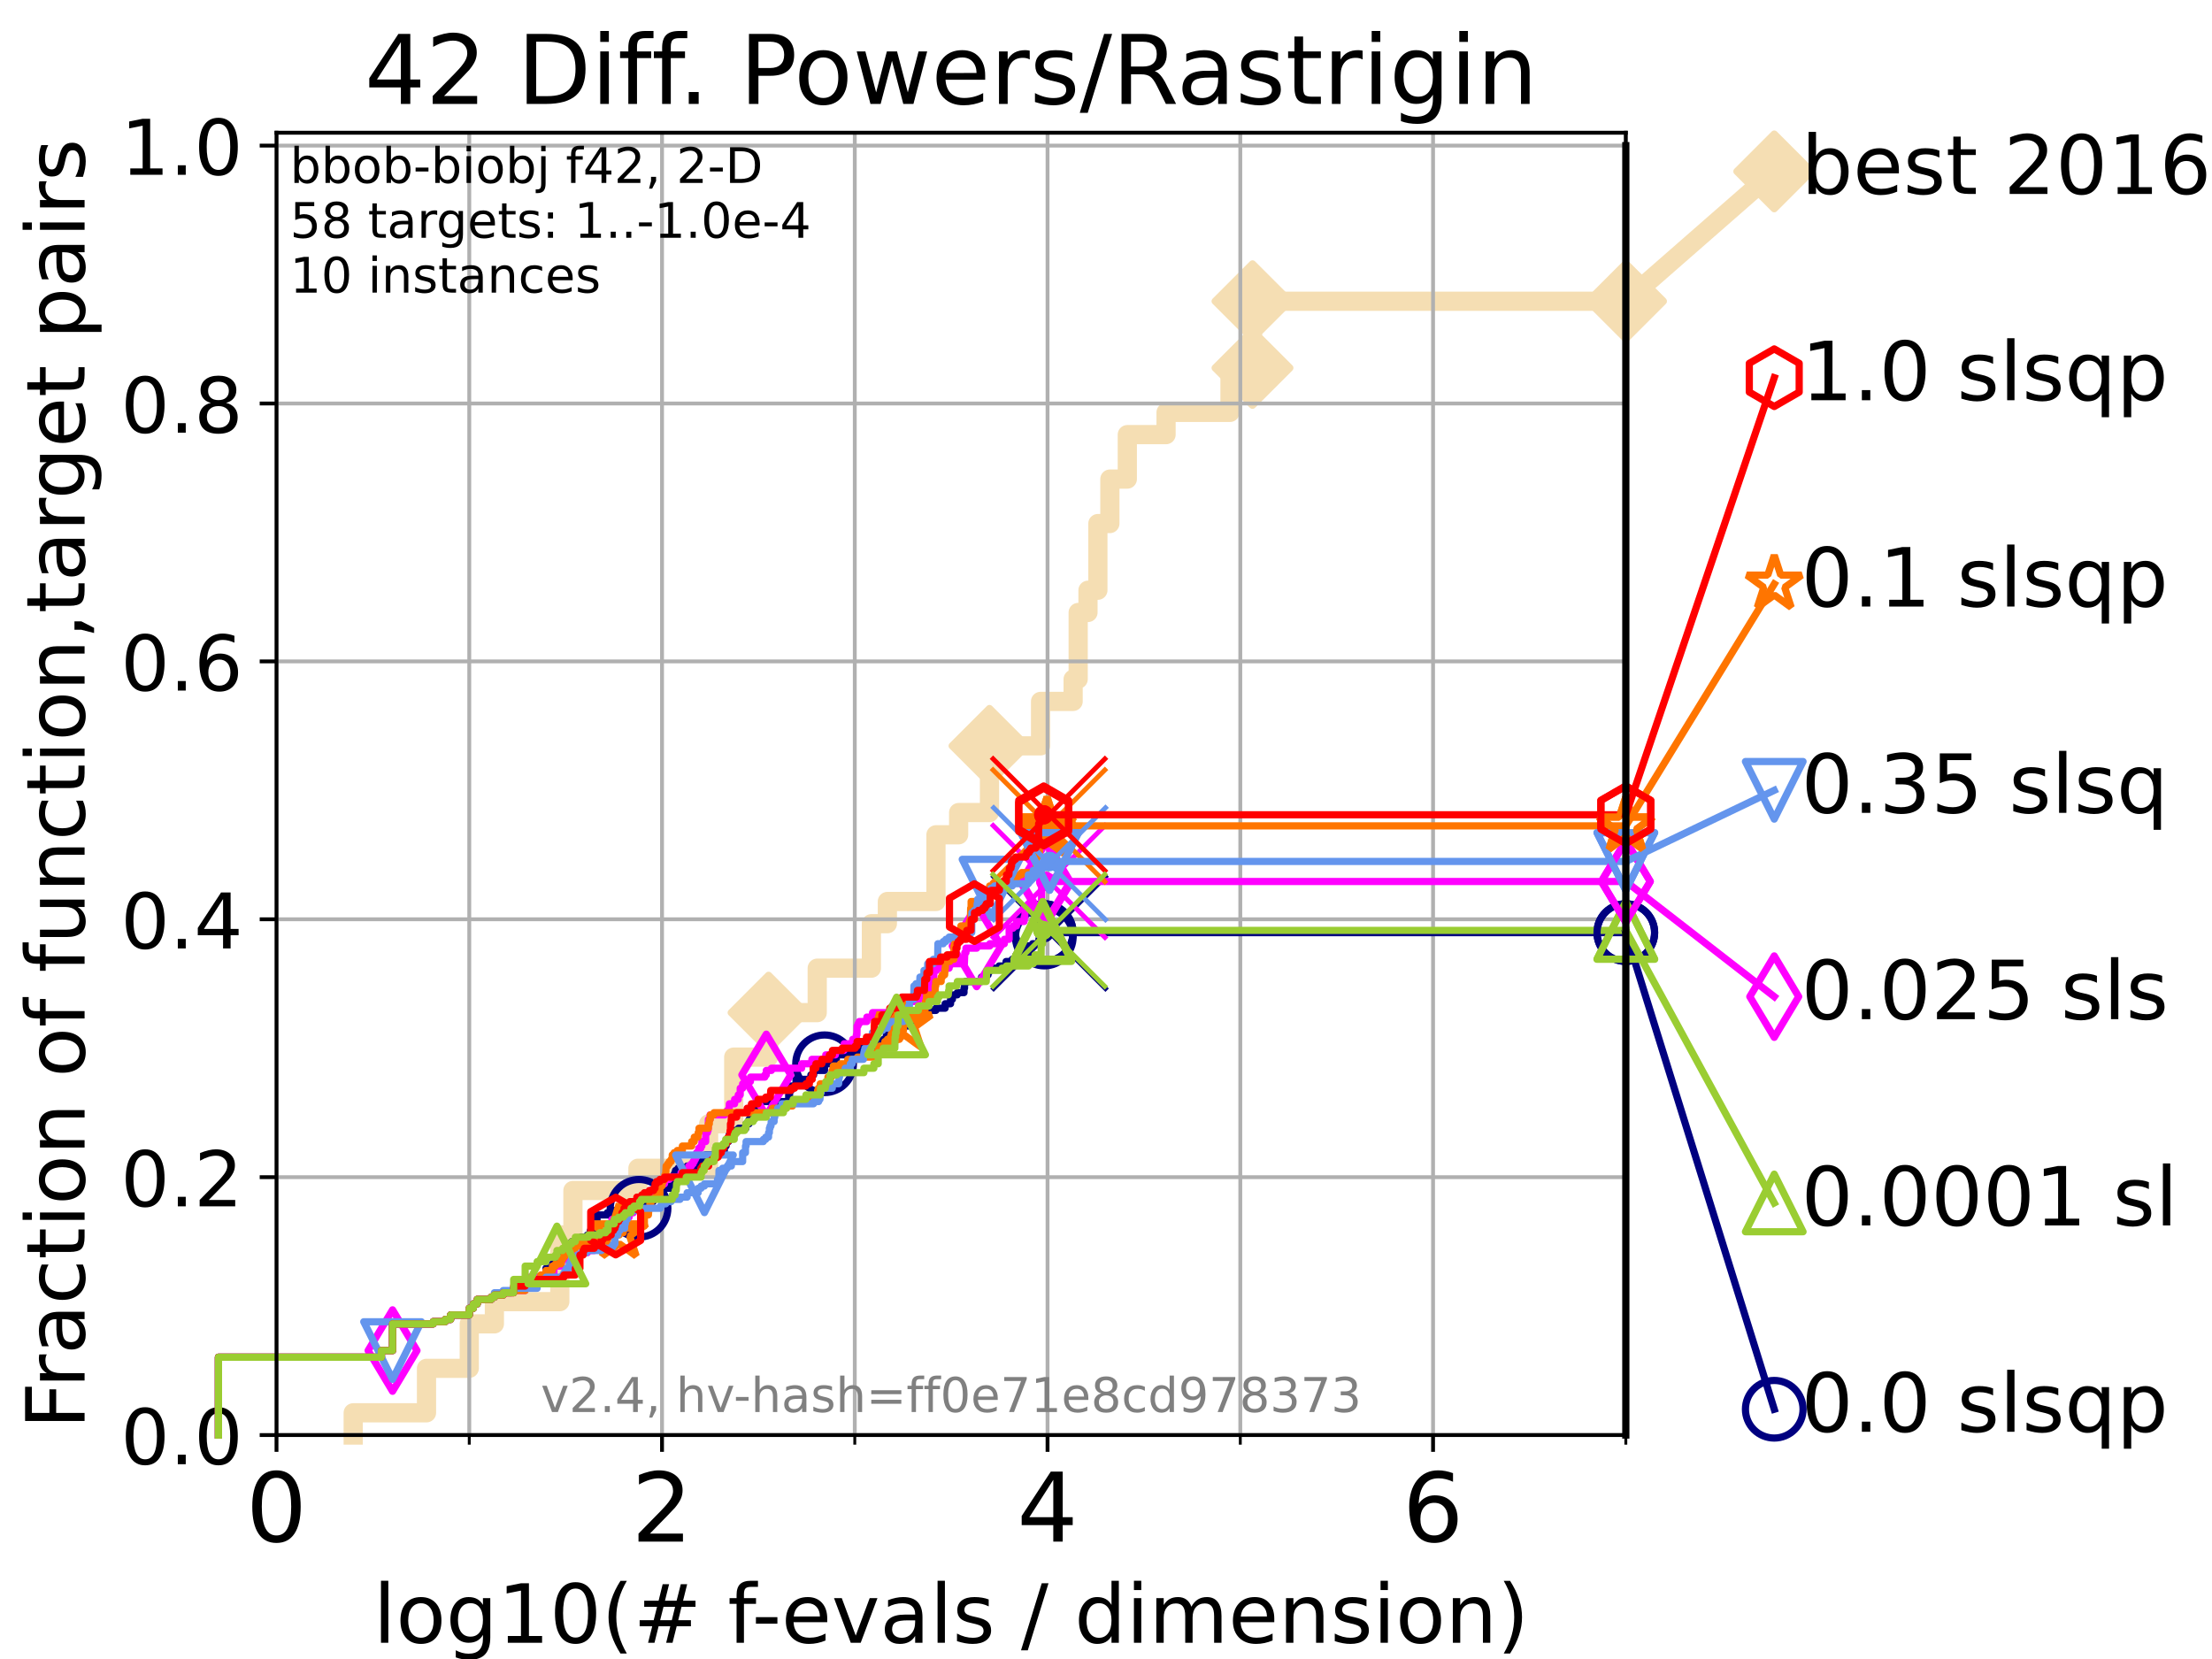 <?xml version="1.0" encoding="utf-8" standalone="no"?>
<!DOCTYPE svg PUBLIC "-//W3C//DTD SVG 1.1//EN"
  "http://www.w3.org/Graphics/SVG/1.1/DTD/svg11.dtd">
<!-- Created with matplotlib (https://matplotlib.org/) -->
<svg height="345.6pt" version="1.1" viewBox="0 0 460.8 345.6" width="460.8pt" xmlns="http://www.w3.org/2000/svg" xmlns:xlink="http://www.w3.org/1999/xlink">
 <defs>
  <style type="text/css">*{stroke-linecap:butt;stroke-linejoin:round;}</style>
 </defs>
 <g id="figure_1">
  <g id="patch_1">
   <path d="M 0 345.6 
L 460.8 345.6 
L 460.8 0 
L 0 0 
z
" style="fill:#ffffff;"/>
  </g>
  <g id="axes_1">
   <g id="patch_2">
    <path d="M 57.6 298.944 
L 338.688 298.944 
L 338.688 27.648 
L 57.6 27.648 
z
" style="fill:#ffffff;"/>
   </g>
   <g id="line2d_1">
    <path d="M 73.579 298.944 
L 73.579 294.313 
L 88.847 294.313 
L 88.847 285.05 
L 97.755 285.05 
L 97.755 275.788 
L 102.989 275.788 
L 102.989 271.157 
L 116.621 271.157 
L 116.621 257.263 
L 119.352 257.263 
L 119.352 248.001 
L 132.894 248.001 
L 132.894 243.37 
L 147.62 243.37 
L 147.62 234.107 
L 152.848 234.107 
L 152.848 220.214 
L 160.103 220.214 
L 160.103 210.951 
L 170.242 210.951 
L 170.242 201.689 
L 181.527 201.689 
L 181.527 192.426 
L 184.856 192.426 
L 184.856 187.795 
L 194.979 187.795 
L 194.979 173.901 
L 199.701 173.901 
L 199.701 169.27 
L 206.127 169.27 
L 206.127 155.377 
L 216.767 155.377 
L 216.767 146.114 
L 223.553 146.114 
L 223.553 141.483 
L 224.604 141.483 
L 224.604 127.589 
L 226.646 127.589 
L 226.646 122.958 
L 228.707 122.958 
L 228.707 109.065 
L 231.208 109.065 
L 231.208 99.802 
L 234.839 99.802 
L 234.839 90.54 
L 242.913 90.54 
L 242.913 85.909 
L 256.229 85.909 
L 256.229 76.646 
L 260.916 76.646 
L 260.916 62.753 
L 338.688 62.753 
" style="fill:none;stroke:#f5deb3;stroke-linecap:square;stroke-width:4;"/>
   </g>
   <g id="line2d_2">
    <defs>
     <path d="M 0 7.778 
L 7.778 0 
L 0 -7.778 
L -7.778 0 
z
" id="mee2611822b" style="stroke:#f5deb3;stroke-linejoin:miter;stroke-width:1.5;"/>
    </defs>
    <g>
     <use style="fill:#f5deb3;stroke:#f5deb3;stroke-linejoin:miter;stroke-width:1.5;" x="160.103" xlink:href="#mee2611822b" y="210.951"/>
     <use style="fill:#f5deb3;stroke:#f5deb3;stroke-linejoin:miter;stroke-width:1.5;" x="206.127" xlink:href="#mee2611822b" y="155.377"/>
     <use style="fill:#f5deb3;stroke:#f5deb3;stroke-linejoin:miter;stroke-width:1.5;" x="260.916" xlink:href="#mee2611822b" y="76.646"/>
     <use style="fill:#f5deb3;stroke:#f5deb3;stroke-linejoin:miter;stroke-width:1.5;" x="260.916" xlink:href="#mee2611822b" y="62.753"/>
     <use style="fill:#f5deb3;stroke:#f5deb3;stroke-linejoin:miter;stroke-width:1.5;" x="338.688" xlink:href="#mee2611822b" y="62.753"/>
    </g>
   </g>
   <g id="line2d_3">
    <path style="fill:none;stroke:#f5deb3;stroke-linecap:square;stroke-width:4;"/>
    <g/>
   </g>
   <g id="line2d_4">
    <path d="M 338.688 62.753 
L 369.608 35.706 
" style="fill:none;stroke:#f5deb3;stroke-linecap:square;stroke-width:4;"/>
    <g>
     <use style="fill:#f5deb3;stroke:#f5deb3;stroke-linejoin:miter;stroke-width:1.5;" x="338.688" xlink:href="#mee2611822b" y="62.753"/>
     <use style="fill:#f5deb3;stroke:#f5deb3;stroke-linejoin:miter;stroke-width:1.5;" x="369.608" xlink:href="#mee2611822b" y="35.706"/>
    </g>
   </g>
   <g id="matplotlib.axis_1">
    <g id="xtick_1">
     <g id="line2d_5">
      <path clip-path="url(#pe999ff33d9)" d="M 57.6 298.944 
L 57.6 27.648 
" style="fill:none;stroke:#b0b0b0;stroke-linecap:square;stroke-width:0.8;"/>
     </g>
     <g id="line2d_6">
      <defs>
       <path d="M 0 0 
L 0 3.5 
" id="me367ae0329" style="stroke:#000000;stroke-width:0.8;"/>
      </defs>
      <g>
       <use style="stroke:#000000;stroke-width:0.8;" x="57.6" xlink:href="#me367ae0329" y="298.944"/>
      </g>
     </g>
     <g id="text_1">
      <!-- 0 -->
      <g transform="translate(51.237 321.141)scale(0.2 -0.2)">
       <defs>
        <path d="M 31.781 66.406 
Q 24.172 66.406 20.328 58.906 
Q 16.5 51.422 16.5 36.375 
Q 16.5 21.391 20.328 13.891 
Q 24.172 6.391 31.781 6.391 
Q 39.453 6.391 43.281 13.891 
Q 47.125 21.391 47.125 36.375 
Q 47.125 51.422 43.281 58.906 
Q 39.453 66.406 31.781 66.406 
z
M 31.781 74.219 
Q 44.047 74.219 50.516 64.516 
Q 56.984 54.828 56.984 36.375 
Q 56.984 17.969 50.516 8.266 
Q 44.047 -1.422 31.781 -1.422 
Q 19.531 -1.422 13.062 8.266 
Q 6.594 17.969 6.594 36.375 
Q 6.594 54.828 13.062 64.516 
Q 19.531 74.219 31.781 74.219 
z
" id="DejaVuSans-48"/>
       </defs>
       <use xlink:href="#DejaVuSans-48"/>
      </g>
     </g>
    </g>
    <g id="xtick_2">
     <g id="line2d_7">
      <path clip-path="url(#pe999ff33d9)" d="M 137.911 298.944 
L 137.911 27.648 
" style="fill:none;stroke:#b0b0b0;stroke-linecap:square;stroke-width:0.8;"/>
     </g>
     <g id="line2d_8">
      <g>
       <use style="stroke:#000000;stroke-width:0.8;" x="137.911" xlink:href="#me367ae0329" y="298.944"/>
      </g>
     </g>
     <g id="text_2">
      <!-- 2 -->
      <g transform="translate(131.548 321.141)scale(0.2 -0.2)">
       <defs>
        <path d="M 19.188 8.297 
L 53.609 8.297 
L 53.609 0 
L 7.328 0 
L 7.328 8.297 
Q 12.938 14.109 22.625 23.891 
Q 32.328 33.688 34.812 36.531 
Q 39.547 41.844 41.422 45.531 
Q 43.312 49.219 43.312 52.781 
Q 43.312 58.594 39.234 62.25 
Q 35.156 65.922 28.609 65.922 
Q 23.969 65.922 18.812 64.312 
Q 13.672 62.703 7.812 59.422 
L 7.812 69.391 
Q 13.766 71.781 18.938 73 
Q 24.125 74.219 28.422 74.219 
Q 39.75 74.219 46.484 68.547 
Q 53.219 62.891 53.219 53.422 
Q 53.219 48.922 51.531 44.891 
Q 49.859 40.875 45.406 35.406 
Q 44.188 33.984 37.641 27.219 
Q 31.109 20.453 19.188 8.297 
z
" id="DejaVuSans-50"/>
       </defs>
       <use xlink:href="#DejaVuSans-50"/>
      </g>
     </g>
    </g>
    <g id="xtick_3">
     <g id="line2d_9">
      <path clip-path="url(#pe999ff33d9)" d="M 218.222 298.944 
L 218.222 27.648 
" style="fill:none;stroke:#b0b0b0;stroke-linecap:square;stroke-width:0.8;"/>
     </g>
     <g id="line2d_10">
      <g>
       <use style="stroke:#000000;stroke-width:0.8;" x="218.222" xlink:href="#me367ae0329" y="298.944"/>
      </g>
     </g>
     <g id="text_3">
      <!-- 4 -->
      <g transform="translate(211.859 321.141)scale(0.2 -0.2)">
       <defs>
        <path d="M 37.797 64.312 
L 12.891 25.391 
L 37.797 25.391 
z
M 35.203 72.906 
L 47.609 72.906 
L 47.609 25.391 
L 58.016 25.391 
L 58.016 17.188 
L 47.609 17.188 
L 47.609 0 
L 37.797 0 
L 37.797 17.188 
L 4.891 17.188 
L 4.891 26.703 
z
" id="DejaVuSans-52"/>
       </defs>
       <use xlink:href="#DejaVuSans-52"/>
      </g>
     </g>
    </g>
    <g id="xtick_4">
     <g id="line2d_11">
      <path clip-path="url(#pe999ff33d9)" d="M 298.533 298.944 
L 298.533 27.648 
" style="fill:none;stroke:#b0b0b0;stroke-linecap:square;stroke-width:0.8;"/>
     </g>
     <g id="line2d_12">
      <g>
       <use style="stroke:#000000;stroke-width:0.8;" x="298.533" xlink:href="#me367ae0329" y="298.944"/>
      </g>
     </g>
     <g id="text_4">
      <!-- 6 -->
      <g transform="translate(292.17 321.141)scale(0.2 -0.2)">
       <defs>
        <path d="M 33.016 40.375 
Q 26.375 40.375 22.484 35.828 
Q 18.609 31.297 18.609 23.391 
Q 18.609 15.531 22.484 10.953 
Q 26.375 6.391 33.016 6.391 
Q 39.656 6.391 43.531 10.953 
Q 47.406 15.531 47.406 23.391 
Q 47.406 31.297 43.531 35.828 
Q 39.656 40.375 33.016 40.375 
z
M 52.594 71.297 
L 52.594 62.312 
Q 48.875 64.062 45.094 64.984 
Q 41.312 65.922 37.594 65.922 
Q 27.828 65.922 22.672 59.328 
Q 17.531 52.734 16.797 39.406 
Q 19.672 43.656 24.016 45.922 
Q 28.375 48.188 33.594 48.188 
Q 44.578 48.188 50.953 41.516 
Q 57.328 34.859 57.328 23.391 
Q 57.328 12.156 50.688 5.359 
Q 44.047 -1.422 33.016 -1.422 
Q 20.359 -1.422 13.672 8.266 
Q 6.984 17.969 6.984 36.375 
Q 6.984 53.656 15.188 63.938 
Q 23.391 74.219 37.203 74.219 
Q 40.922 74.219 44.703 73.484 
Q 48.484 72.75 52.594 71.297 
z
" id="DejaVuSans-54"/>
       </defs>
       <use xlink:href="#DejaVuSans-54"/>
      </g>
     </g>
    </g>
    <g id="xtick_5">
     <g id="line2d_13">
      <path clip-path="url(#pe999ff33d9)" d="M 97.755 298.944 
L 97.755 27.648 
" style="fill:none;stroke:#b0b0b0;stroke-linecap:square;stroke-width:0.8;"/>
     </g>
     <g id="line2d_14">
      <defs>
       <path d="M 0 0 
L 0 2 
" id="m61a3f1252a" style="stroke:#000000;stroke-width:0.6;"/>
      </defs>
      <g>
       <use style="stroke:#000000;stroke-width:0.6;" x="97.755" xlink:href="#m61a3f1252a" y="298.944"/>
      </g>
     </g>
    </g>
    <g id="xtick_6">
     <g id="line2d_15">
      <path clip-path="url(#pe999ff33d9)" d="M 178.066 298.944 
L 178.066 27.648 
" style="fill:none;stroke:#b0b0b0;stroke-linecap:square;stroke-width:0.8;"/>
     </g>
     <g id="line2d_16">
      <g>
       <use style="stroke:#000000;stroke-width:0.6;" x="178.066" xlink:href="#m61a3f1252a" y="298.944"/>
      </g>
     </g>
    </g>
    <g id="xtick_7">
     <g id="line2d_17">
      <path clip-path="url(#pe999ff33d9)" d="M 258.377 298.944 
L 258.377 27.648 
" style="fill:none;stroke:#b0b0b0;stroke-linecap:square;stroke-width:0.8;"/>
     </g>
     <g id="line2d_18">
      <g>
       <use style="stroke:#000000;stroke-width:0.6;" x="258.377" xlink:href="#m61a3f1252a" y="298.944"/>
      </g>
     </g>
    </g>
    <g id="xtick_8">
     <g id="line2d_19">
      <path clip-path="url(#pe999ff33d9)" d="M 338.688 298.944 
L 338.688 27.648 
" style="fill:none;stroke:#b0b0b0;stroke-linecap:square;stroke-width:0.8;"/>
     </g>
     <g id="line2d_20">
      <g>
       <use style="stroke:#000000;stroke-width:0.6;" x="338.688" xlink:href="#m61a3f1252a" y="298.944"/>
      </g>
     </g>
    </g>
    <g id="text_5">
     <!-- log10(# f-evals / dimension) -->
     <g transform="translate(77.764 342.218)scale(0.17 -0.17)">
      <defs>
       <path d="M 9.422 75.984 
L 18.406 75.984 
L 18.406 0 
L 9.422 0 
z
" id="DejaVuSans-108"/>
       <path d="M 30.609 48.391 
Q 23.391 48.391 19.188 42.75 
Q 14.984 37.109 14.984 27.297 
Q 14.984 17.484 19.156 11.844 
Q 23.344 6.203 30.609 6.203 
Q 37.797 6.203 41.984 11.859 
Q 46.188 17.531 46.188 27.297 
Q 46.188 37.016 41.984 42.703 
Q 37.797 48.391 30.609 48.391 
z
M 30.609 56 
Q 42.328 56 49.016 48.375 
Q 55.719 40.766 55.719 27.297 
Q 55.719 13.875 49.016 6.219 
Q 42.328 -1.422 30.609 -1.422 
Q 18.844 -1.422 12.172 6.219 
Q 5.516 13.875 5.516 27.297 
Q 5.516 40.766 12.172 48.375 
Q 18.844 56 30.609 56 
z
" id="DejaVuSans-111"/>
       <path d="M 45.406 27.984 
Q 45.406 37.75 41.375 43.109 
Q 37.359 48.484 30.078 48.484 
Q 22.859 48.484 18.828 43.109 
Q 14.797 37.75 14.797 27.984 
Q 14.797 18.266 18.828 12.891 
Q 22.859 7.516 30.078 7.516 
Q 37.359 7.516 41.375 12.891 
Q 45.406 18.266 45.406 27.984 
z
M 54.391 6.781 
Q 54.391 -7.172 48.188 -13.984 
Q 42 -20.797 29.203 -20.797 
Q 24.469 -20.797 20.266 -20.094 
Q 16.062 -19.391 12.109 -17.922 
L 12.109 -9.188 
Q 16.062 -11.328 19.922 -12.344 
Q 23.781 -13.375 27.781 -13.375 
Q 36.625 -13.375 41.016 -8.766 
Q 45.406 -4.156 45.406 5.172 
L 45.406 9.625 
Q 42.625 4.781 38.281 2.391 
Q 33.938 0 27.875 0 
Q 17.828 0 11.672 7.656 
Q 5.516 15.328 5.516 27.984 
Q 5.516 40.672 11.672 48.328 
Q 17.828 56 27.875 56 
Q 33.938 56 38.281 53.609 
Q 42.625 51.219 45.406 46.391 
L 45.406 54.688 
L 54.391 54.688 
z
" id="DejaVuSans-103"/>
       <path d="M 12.406 8.297 
L 28.516 8.297 
L 28.516 63.922 
L 10.984 60.406 
L 10.984 69.391 
L 28.422 72.906 
L 38.281 72.906 
L 38.281 8.297 
L 54.391 8.297 
L 54.391 0 
L 12.406 0 
z
" id="DejaVuSans-49"/>
       <path d="M 31 75.875 
Q 24.469 64.656 21.281 53.656 
Q 18.109 42.672 18.109 31.391 
Q 18.109 20.125 21.312 9.062 
Q 24.516 -2 31 -13.188 
L 23.188 -13.188 
Q 15.875 -1.703 12.234 9.375 
Q 8.594 20.453 8.594 31.391 
Q 8.594 42.281 12.203 53.312 
Q 15.828 64.359 23.188 75.875 
z
" id="DejaVuSans-40"/>
       <path d="M 51.125 44 
L 36.922 44 
L 32.812 27.688 
L 47.125 27.688 
z
M 43.797 71.781 
L 38.719 51.516 
L 52.984 51.516 
L 58.109 71.781 
L 65.922 71.781 
L 60.891 51.516 
L 76.125 51.516 
L 76.125 44 
L 58.984 44 
L 54.984 27.688 
L 70.516 27.688 
L 70.516 20.219 
L 53.078 20.219 
L 48 0 
L 40.188 0 
L 45.219 20.219 
L 30.906 20.219 
L 25.875 0 
L 18.016 0 
L 23.094 20.219 
L 7.719 20.219 
L 7.719 27.688 
L 24.906 27.688 
L 29 44 
L 13.281 44 
L 13.281 51.516 
L 30.906 51.516 
L 35.891 71.781 
z
" id="DejaVuSans-35"/>
       <path id="DejaVuSans-32"/>
       <path d="M 37.109 75.984 
L 37.109 68.5 
L 28.516 68.5 
Q 23.688 68.5 21.797 66.547 
Q 19.922 64.594 19.922 59.516 
L 19.922 54.688 
L 34.719 54.688 
L 34.719 47.703 
L 19.922 47.703 
L 19.922 0 
L 10.891 0 
L 10.891 47.703 
L 2.297 47.703 
L 2.297 54.688 
L 10.891 54.688 
L 10.891 58.5 
Q 10.891 67.625 15.141 71.797 
Q 19.391 75.984 28.609 75.984 
z
" id="DejaVuSans-102"/>
       <path d="M 4.891 31.391 
L 31.203 31.391 
L 31.203 23.391 
L 4.891 23.391 
z
" id="DejaVuSans-45"/>
       <path d="M 56.203 29.594 
L 56.203 25.203 
L 14.891 25.203 
Q 15.484 15.922 20.484 11.062 
Q 25.484 6.203 34.422 6.203 
Q 39.594 6.203 44.453 7.469 
Q 49.312 8.734 54.109 11.281 
L 54.109 2.781 
Q 49.266 0.734 44.188 -0.344 
Q 39.109 -1.422 33.891 -1.422 
Q 20.797 -1.422 13.156 6.188 
Q 5.516 13.812 5.516 26.812 
Q 5.516 40.234 12.766 48.109 
Q 20.016 56 32.328 56 
Q 43.359 56 49.781 48.891 
Q 56.203 41.797 56.203 29.594 
z
M 47.219 32.234 
Q 47.125 39.594 43.094 43.984 
Q 39.062 48.391 32.422 48.391 
Q 24.906 48.391 20.391 44.141 
Q 15.875 39.891 15.188 32.172 
z
" id="DejaVuSans-101"/>
       <path d="M 2.984 54.688 
L 12.5 54.688 
L 29.594 8.797 
L 46.688 54.688 
L 56.203 54.688 
L 35.688 0 
L 23.484 0 
z
" id="DejaVuSans-118"/>
       <path d="M 34.281 27.484 
Q 23.391 27.484 19.188 25 
Q 14.984 22.516 14.984 16.5 
Q 14.984 11.719 18.141 8.906 
Q 21.297 6.109 26.703 6.109 
Q 34.188 6.109 38.703 11.406 
Q 43.219 16.703 43.219 25.484 
L 43.219 27.484 
z
M 52.203 31.203 
L 52.203 0 
L 43.219 0 
L 43.219 8.297 
Q 40.141 3.328 35.547 0.953 
Q 30.953 -1.422 24.312 -1.422 
Q 15.922 -1.422 10.953 3.297 
Q 6 8.016 6 15.922 
Q 6 25.141 12.172 29.828 
Q 18.359 34.516 30.609 34.516 
L 43.219 34.516 
L 43.219 35.406 
Q 43.219 41.609 39.141 45 
Q 35.062 48.391 27.688 48.391 
Q 23 48.391 18.547 47.266 
Q 14.109 46.141 10.016 43.891 
L 10.016 52.203 
Q 14.938 54.109 19.578 55.047 
Q 24.219 56 28.609 56 
Q 40.484 56 46.344 49.844 
Q 52.203 43.703 52.203 31.203 
z
" id="DejaVuSans-97"/>
       <path d="M 44.281 53.078 
L 44.281 44.578 
Q 40.484 46.531 36.375 47.5 
Q 32.281 48.484 27.875 48.484 
Q 21.188 48.484 17.844 46.438 
Q 14.5 44.391 14.5 40.281 
Q 14.5 37.156 16.891 35.375 
Q 19.281 33.594 26.516 31.984 
L 29.594 31.297 
Q 39.156 29.25 43.188 25.516 
Q 47.219 21.781 47.219 15.094 
Q 47.219 7.469 41.188 3.016 
Q 35.156 -1.422 24.609 -1.422 
Q 20.219 -1.422 15.453 -0.562 
Q 10.688 0.297 5.422 2 
L 5.422 11.281 
Q 10.406 8.688 15.234 7.391 
Q 20.062 6.109 24.812 6.109 
Q 31.156 6.109 34.562 8.281 
Q 37.984 10.453 37.984 14.406 
Q 37.984 18.062 35.516 20.016 
Q 33.062 21.969 24.703 23.781 
L 21.578 24.516 
Q 13.234 26.266 9.516 29.906 
Q 5.812 33.547 5.812 39.891 
Q 5.812 47.609 11.281 51.797 
Q 16.75 56 26.812 56 
Q 31.781 56 36.172 55.266 
Q 40.578 54.547 44.281 53.078 
z
" id="DejaVuSans-115"/>
       <path d="M 25.391 72.906 
L 33.688 72.906 
L 8.297 -9.281 
L 0 -9.281 
z
" id="DejaVuSans-47"/>
       <path d="M 45.406 46.391 
L 45.406 75.984 
L 54.391 75.984 
L 54.391 0 
L 45.406 0 
L 45.406 8.203 
Q 42.578 3.328 38.25 0.953 
Q 33.938 -1.422 27.875 -1.422 
Q 17.969 -1.422 11.734 6.484 
Q 5.516 14.406 5.516 27.297 
Q 5.516 40.188 11.734 48.094 
Q 17.969 56 27.875 56 
Q 33.938 56 38.25 53.625 
Q 42.578 51.266 45.406 46.391 
z
M 14.797 27.297 
Q 14.797 17.391 18.875 11.75 
Q 22.953 6.109 30.078 6.109 
Q 37.203 6.109 41.297 11.75 
Q 45.406 17.391 45.406 27.297 
Q 45.406 37.203 41.297 42.844 
Q 37.203 48.484 30.078 48.484 
Q 22.953 48.484 18.875 42.844 
Q 14.797 37.203 14.797 27.297 
z
" id="DejaVuSans-100"/>
       <path d="M 9.422 54.688 
L 18.406 54.688 
L 18.406 0 
L 9.422 0 
z
M 9.422 75.984 
L 18.406 75.984 
L 18.406 64.594 
L 9.422 64.594 
z
" id="DejaVuSans-105"/>
       <path d="M 52 44.188 
Q 55.375 50.25 60.062 53.125 
Q 64.75 56 71.094 56 
Q 79.641 56 84.281 50.016 
Q 88.922 44.047 88.922 33.016 
L 88.922 0 
L 79.891 0 
L 79.891 32.719 
Q 79.891 40.578 77.094 44.375 
Q 74.312 48.188 68.609 48.188 
Q 61.625 48.188 57.562 43.547 
Q 53.516 38.922 53.516 30.906 
L 53.516 0 
L 44.484 0 
L 44.484 32.719 
Q 44.484 40.625 41.703 44.406 
Q 38.922 48.188 33.109 48.188 
Q 26.219 48.188 22.156 43.531 
Q 18.109 38.875 18.109 30.906 
L 18.109 0 
L 9.078 0 
L 9.078 54.688 
L 18.109 54.688 
L 18.109 46.188 
Q 21.188 51.219 25.484 53.609 
Q 29.781 56 35.688 56 
Q 41.656 56 45.828 52.969 
Q 50 49.953 52 44.188 
z
" id="DejaVuSans-109"/>
       <path d="M 54.891 33.016 
L 54.891 0 
L 45.906 0 
L 45.906 32.719 
Q 45.906 40.484 42.875 44.328 
Q 39.844 48.188 33.797 48.188 
Q 26.516 48.188 22.312 43.547 
Q 18.109 38.922 18.109 30.906 
L 18.109 0 
L 9.078 0 
L 9.078 54.688 
L 18.109 54.688 
L 18.109 46.188 
Q 21.344 51.125 25.703 53.562 
Q 30.078 56 35.797 56 
Q 45.219 56 50.047 50.172 
Q 54.891 44.344 54.891 33.016 
z
" id="DejaVuSans-110"/>
       <path d="M 8.016 75.875 
L 15.828 75.875 
Q 23.141 64.359 26.781 53.312 
Q 30.422 42.281 30.422 31.391 
Q 30.422 20.453 26.781 9.375 
Q 23.141 -1.703 15.828 -13.188 
L 8.016 -13.188 
Q 14.5 -2 17.703 9.062 
Q 20.906 20.125 20.906 31.391 
Q 20.906 42.672 17.703 53.656 
Q 14.5 64.656 8.016 75.875 
z
" id="DejaVuSans-41"/>
      </defs>
      <use xlink:href="#DejaVuSans-108"/>
      <use x="27.783" xlink:href="#DejaVuSans-111"/>
      <use x="88.965" xlink:href="#DejaVuSans-103"/>
      <use x="152.441" xlink:href="#DejaVuSans-49"/>
      <use x="216.064" xlink:href="#DejaVuSans-48"/>
      <use x="279.688" xlink:href="#DejaVuSans-40"/>
      <use x="318.701" xlink:href="#DejaVuSans-35"/>
      <use x="402.49" xlink:href="#DejaVuSans-32"/>
      <use x="434.277" xlink:href="#DejaVuSans-102"/>
      <use x="463.982" xlink:href="#DejaVuSans-45"/>
      <use x="500.066" xlink:href="#DejaVuSans-101"/>
      <use x="561.59" xlink:href="#DejaVuSans-118"/>
      <use x="620.77" xlink:href="#DejaVuSans-97"/>
      <use x="682.049" xlink:href="#DejaVuSans-108"/>
      <use x="709.832" xlink:href="#DejaVuSans-115"/>
      <use x="761.932" xlink:href="#DejaVuSans-32"/>
      <use x="793.719" xlink:href="#DejaVuSans-47"/>
      <use x="827.41" xlink:href="#DejaVuSans-32"/>
      <use x="859.197" xlink:href="#DejaVuSans-100"/>
      <use x="922.674" xlink:href="#DejaVuSans-105"/>
      <use x="950.457" xlink:href="#DejaVuSans-109"/>
      <use x="1047.869" xlink:href="#DejaVuSans-101"/>
      <use x="1109.393" xlink:href="#DejaVuSans-110"/>
      <use x="1172.771" xlink:href="#DejaVuSans-115"/>
      <use x="1224.871" xlink:href="#DejaVuSans-105"/>
      <use x="1252.654" xlink:href="#DejaVuSans-111"/>
      <use x="1313.836" xlink:href="#DejaVuSans-110"/>
      <use x="1377.215" xlink:href="#DejaVuSans-41"/>
     </g>
    </g>
   </g>
   <g id="matplotlib.axis_2">
    <g id="ytick_1">
     <g id="line2d_21">
      <path clip-path="url(#pe999ff33d9)" d="M 57.6 298.944 
L 338.688 298.944 
" style="fill:none;stroke:#b0b0b0;stroke-linecap:square;stroke-width:0.8;"/>
     </g>
     <g id="line2d_22">
      <defs>
       <path d="M 0 0 
L -3.5 0 
" id="m01b460186f" style="stroke:#000000;stroke-width:0.8;"/>
      </defs>
      <g>
       <use style="stroke:#000000;stroke-width:0.8;" x="57.6" xlink:href="#m01b460186f" y="298.944"/>
      </g>
     </g>
     <g id="text_6">
      <!-- 0.0 -->
      <g transform="translate(25.155 305.023)scale(0.16 -0.16)">
       <defs>
        <path d="M 10.688 12.406 
L 21 12.406 
L 21 0 
L 10.688 0 
z
" id="DejaVuSans-46"/>
       </defs>
       <use xlink:href="#DejaVuSans-48"/>
       <use x="63.623" xlink:href="#DejaVuSans-46"/>
       <use x="95.41" xlink:href="#DejaVuSans-48"/>
      </g>
     </g>
    </g>
    <g id="ytick_2">
     <g id="line2d_23">
      <path clip-path="url(#pe999ff33d9)" d="M 57.6 245.222 
L 338.688 245.222 
" style="fill:none;stroke:#b0b0b0;stroke-linecap:square;stroke-width:0.8;"/>
     </g>
     <g id="line2d_24">
      <g>
       <use style="stroke:#000000;stroke-width:0.8;" x="57.6" xlink:href="#m01b460186f" y="245.222"/>
      </g>
     </g>
     <g id="text_7">
      <!-- 0.2 -->
      <g transform="translate(25.155 251.301)scale(0.16 -0.16)">
       <use xlink:href="#DejaVuSans-48"/>
       <use x="63.623" xlink:href="#DejaVuSans-46"/>
       <use x="95.41" xlink:href="#DejaVuSans-50"/>
      </g>
     </g>
    </g>
    <g id="ytick_3">
     <g id="line2d_25">
      <path clip-path="url(#pe999ff33d9)" d="M 57.6 191.5 
L 338.688 191.5 
" style="fill:none;stroke:#b0b0b0;stroke-linecap:square;stroke-width:0.8;"/>
     </g>
     <g id="line2d_26">
      <g>
       <use style="stroke:#000000;stroke-width:0.8;" x="57.6" xlink:href="#m01b460186f" y="191.5"/>
      </g>
     </g>
     <g id="text_8">
      <!-- 0.4 -->
      <g transform="translate(25.155 197.579)scale(0.16 -0.16)">
       <use xlink:href="#DejaVuSans-48"/>
       <use x="63.623" xlink:href="#DejaVuSans-46"/>
       <use x="95.41" xlink:href="#DejaVuSans-52"/>
      </g>
     </g>
    </g>
    <g id="ytick_4">
     <g id="line2d_27">
      <path clip-path="url(#pe999ff33d9)" d="M 57.6 137.778 
L 338.688 137.778 
" style="fill:none;stroke:#b0b0b0;stroke-linecap:square;stroke-width:0.8;"/>
     </g>
     <g id="line2d_28">
      <g>
       <use style="stroke:#000000;stroke-width:0.8;" x="57.6" xlink:href="#m01b460186f" y="137.778"/>
      </g>
     </g>
     <g id="text_9">
      <!-- 0.6 -->
      <g transform="translate(25.155 143.857)scale(0.16 -0.16)">
       <use xlink:href="#DejaVuSans-48"/>
       <use x="63.623" xlink:href="#DejaVuSans-46"/>
       <use x="95.41" xlink:href="#DejaVuSans-54"/>
      </g>
     </g>
    </g>
    <g id="ytick_5">
     <g id="line2d_29">
      <path clip-path="url(#pe999ff33d9)" d="M 57.6 84.056 
L 338.688 84.056 
" style="fill:none;stroke:#b0b0b0;stroke-linecap:square;stroke-width:0.8;"/>
     </g>
     <g id="line2d_30">
      <g>
       <use style="stroke:#000000;stroke-width:0.8;" x="57.6" xlink:href="#m01b460186f" y="84.056"/>
      </g>
     </g>
     <g id="text_10">
      <!-- 0.8 -->
      <g transform="translate(25.155 90.135)scale(0.16 -0.16)">
       <defs>
        <path d="M 31.781 34.625 
Q 24.75 34.625 20.719 30.859 
Q 16.703 27.094 16.703 20.516 
Q 16.703 13.922 20.719 10.156 
Q 24.75 6.391 31.781 6.391 
Q 38.812 6.391 42.859 10.172 
Q 46.922 13.969 46.922 20.516 
Q 46.922 27.094 42.891 30.859 
Q 38.875 34.625 31.781 34.625 
z
M 21.922 38.812 
Q 15.578 40.375 12.031 44.719 
Q 8.5 49.078 8.5 55.328 
Q 8.5 64.062 14.719 69.141 
Q 20.953 74.219 31.781 74.219 
Q 42.672 74.219 48.875 69.141 
Q 55.078 64.062 55.078 55.328 
Q 55.078 49.078 51.531 44.719 
Q 48 40.375 41.703 38.812 
Q 48.828 37.156 52.797 32.312 
Q 56.781 27.484 56.781 20.516 
Q 56.781 9.906 50.312 4.234 
Q 43.844 -1.422 31.781 -1.422 
Q 19.734 -1.422 13.25 4.234 
Q 6.781 9.906 6.781 20.516 
Q 6.781 27.484 10.781 32.312 
Q 14.797 37.156 21.922 38.812 
z
M 18.312 54.391 
Q 18.312 48.734 21.844 45.562 
Q 25.391 42.391 31.781 42.391 
Q 38.141 42.391 41.719 45.562 
Q 45.312 48.734 45.312 54.391 
Q 45.312 60.062 41.719 63.234 
Q 38.141 66.406 31.781 66.406 
Q 25.391 66.406 21.844 63.234 
Q 18.312 60.062 18.312 54.391 
z
" id="DejaVuSans-56"/>
       </defs>
       <use xlink:href="#DejaVuSans-48"/>
       <use x="63.623" xlink:href="#DejaVuSans-46"/>
       <use x="95.41" xlink:href="#DejaVuSans-56"/>
      </g>
     </g>
    </g>
    <g id="ytick_6">
     <g id="line2d_31">
      <path clip-path="url(#pe999ff33d9)" d="M 57.6 30.334 
L 338.688 30.334 
" style="fill:none;stroke:#b0b0b0;stroke-linecap:square;stroke-width:0.8;"/>
     </g>
     <g id="line2d_32">
      <g>
       <use style="stroke:#000000;stroke-width:0.8;" x="57.6" xlink:href="#m01b460186f" y="30.334"/>
      </g>
     </g>
     <g id="text_11">
      <!-- 1.0 -->
      <g transform="translate(25.155 36.413)scale(0.16 -0.16)">
       <use xlink:href="#DejaVuSans-49"/>
       <use x="63.623" xlink:href="#DejaVuSans-46"/>
       <use x="95.41" xlink:href="#DejaVuSans-48"/>
      </g>
     </g>
    </g>
    <g id="text_12">
     <!-- Fraction of function,target pairs -->
     <g transform="translate(17.62 297.681)rotate(-90)scale(0.17 -0.17)">
      <defs>
       <path d="M 9.812 72.906 
L 51.703 72.906 
L 51.703 64.594 
L 19.672 64.594 
L 19.672 43.109 
L 48.578 43.109 
L 48.578 34.812 
L 19.672 34.812 
L 19.672 0 
L 9.812 0 
z
" id="DejaVuSans-70"/>
       <path d="M 41.109 46.297 
Q 39.594 47.172 37.812 47.578 
Q 36.031 48 33.891 48 
Q 26.266 48 22.188 43.047 
Q 18.109 38.094 18.109 28.812 
L 18.109 0 
L 9.078 0 
L 9.078 54.688 
L 18.109 54.688 
L 18.109 46.188 
Q 20.953 51.172 25.484 53.578 
Q 30.031 56 36.531 56 
Q 37.453 56 38.578 55.875 
Q 39.703 55.766 41.062 55.516 
z
" id="DejaVuSans-114"/>
       <path d="M 48.781 52.594 
L 48.781 44.188 
Q 44.969 46.297 41.141 47.344 
Q 37.312 48.391 33.406 48.391 
Q 24.656 48.391 19.812 42.844 
Q 14.984 37.312 14.984 27.297 
Q 14.984 17.281 19.812 11.734 
Q 24.656 6.203 33.406 6.203 
Q 37.312 6.203 41.141 7.25 
Q 44.969 8.297 48.781 10.406 
L 48.781 2.094 
Q 45.016 0.344 40.984 -0.531 
Q 36.969 -1.422 32.422 -1.422 
Q 20.062 -1.422 12.781 6.344 
Q 5.516 14.109 5.516 27.297 
Q 5.516 40.672 12.859 48.328 
Q 20.219 56 33.016 56 
Q 37.156 56 41.109 55.141 
Q 45.062 54.297 48.781 52.594 
z
" id="DejaVuSans-99"/>
       <path d="M 18.312 70.219 
L 18.312 54.688 
L 36.812 54.688 
L 36.812 47.703 
L 18.312 47.703 
L 18.312 18.016 
Q 18.312 11.328 20.141 9.422 
Q 21.969 7.516 27.594 7.516 
L 36.812 7.516 
L 36.812 0 
L 27.594 0 
Q 17.188 0 13.234 3.875 
Q 9.281 7.766 9.281 18.016 
L 9.281 47.703 
L 2.688 47.703 
L 2.688 54.688 
L 9.281 54.688 
L 9.281 70.219 
z
" id="DejaVuSans-116"/>
       <path d="M 8.5 21.578 
L 8.5 54.688 
L 17.484 54.688 
L 17.484 21.922 
Q 17.484 14.156 20.5 10.266 
Q 23.531 6.391 29.594 6.391 
Q 36.859 6.391 41.078 11.031 
Q 45.312 15.672 45.312 23.688 
L 45.312 54.688 
L 54.297 54.688 
L 54.297 0 
L 45.312 0 
L 45.312 8.406 
Q 42.047 3.422 37.719 1 
Q 33.406 -1.422 27.688 -1.422 
Q 18.266 -1.422 13.375 4.438 
Q 8.5 10.297 8.5 21.578 
z
M 31.109 56 
z
" id="DejaVuSans-117"/>
       <path d="M 11.719 12.406 
L 22.016 12.406 
L 22.016 4 
L 14.016 -11.625 
L 7.719 -11.625 
L 11.719 4 
z
" id="DejaVuSans-44"/>
       <path d="M 18.109 8.203 
L 18.109 -20.797 
L 9.078 -20.797 
L 9.078 54.688 
L 18.109 54.688 
L 18.109 46.391 
Q 20.953 51.266 25.266 53.625 
Q 29.594 56 35.594 56 
Q 45.562 56 51.781 48.094 
Q 58.016 40.188 58.016 27.297 
Q 58.016 14.406 51.781 6.484 
Q 45.562 -1.422 35.594 -1.422 
Q 29.594 -1.422 25.266 0.953 
Q 20.953 3.328 18.109 8.203 
z
M 48.688 27.297 
Q 48.688 37.203 44.609 42.844 
Q 40.531 48.484 33.406 48.484 
Q 26.266 48.484 22.188 42.844 
Q 18.109 37.203 18.109 27.297 
Q 18.109 17.391 22.188 11.75 
Q 26.266 6.109 33.406 6.109 
Q 40.531 6.109 44.609 11.75 
Q 48.688 17.391 48.688 27.297 
z
" id="DejaVuSans-112"/>
      </defs>
      <use xlink:href="#DejaVuSans-70"/>
      <use x="50.27" xlink:href="#DejaVuSans-114"/>
      <use x="91.383" xlink:href="#DejaVuSans-97"/>
      <use x="152.662" xlink:href="#DejaVuSans-99"/>
      <use x="207.643" xlink:href="#DejaVuSans-116"/>
      <use x="246.852" xlink:href="#DejaVuSans-105"/>
      <use x="274.635" xlink:href="#DejaVuSans-111"/>
      <use x="335.816" xlink:href="#DejaVuSans-110"/>
      <use x="399.195" xlink:href="#DejaVuSans-32"/>
      <use x="430.982" xlink:href="#DejaVuSans-111"/>
      <use x="492.164" xlink:href="#DejaVuSans-102"/>
      <use x="527.369" xlink:href="#DejaVuSans-32"/>
      <use x="559.156" xlink:href="#DejaVuSans-102"/>
      <use x="594.361" xlink:href="#DejaVuSans-117"/>
      <use x="657.74" xlink:href="#DejaVuSans-110"/>
      <use x="721.119" xlink:href="#DejaVuSans-99"/>
      <use x="776.1" xlink:href="#DejaVuSans-116"/>
      <use x="815.309" xlink:href="#DejaVuSans-105"/>
      <use x="843.092" xlink:href="#DejaVuSans-111"/>
      <use x="904.273" xlink:href="#DejaVuSans-110"/>
      <use x="967.652" xlink:href="#DejaVuSans-44"/>
      <use x="999.439" xlink:href="#DejaVuSans-116"/>
      <use x="1038.648" xlink:href="#DejaVuSans-97"/>
      <use x="1099.928" xlink:href="#DejaVuSans-114"/>
      <use x="1139.291" xlink:href="#DejaVuSans-103"/>
      <use x="1202.768" xlink:href="#DejaVuSans-101"/>
      <use x="1264.291" xlink:href="#DejaVuSans-116"/>
      <use x="1303.5" xlink:href="#DejaVuSans-32"/>
      <use x="1335.287" xlink:href="#DejaVuSans-112"/>
      <use x="1398.764" xlink:href="#DejaVuSans-97"/>
      <use x="1460.043" xlink:href="#DejaVuSans-105"/>
      <use x="1487.826" xlink:href="#DejaVuSans-114"/>
      <use x="1528.939" xlink:href="#DejaVuSans-115"/>
     </g>
    </g>
   </g>
   <g id="line2d_33">
    <defs>
     <path d="M 0 1.5 
C 0.398 1.5 0.779 1.342 1.061 1.061 
C 1.342 0.779 1.5 0.398 1.5 0 
C 1.5 -0.398 1.342 -0.779 1.061 -1.061 
C 0.779 -1.342 0.398 -1.5 0 -1.5 
C -0.398 -1.5 -0.779 -1.342 -1.061 -1.061 
C -1.342 -0.779 -1.5 -0.398 -1.5 0 
C -1.5 0.398 -1.342 0.779 -1.061 1.061 
C -0.779 1.342 -0.398 1.5 0 1.5 
z
" id="m28f84cce63" style="stroke:#f5deb3;"/>
    </defs>
    <g>
     <use style="fill:#f5deb3;stroke:#f5deb3;" x="260.916" xlink:href="#m28f84cce63" y="62.753"/>
     <use style="fill:#f5deb3;stroke:#f5deb3;" x="260.916" xlink:href="#m28f84cce63" y="62.753"/>
    </g>
   </g>
   <g id="line2d_34">
    <defs>
     <path d="M 0 1.5 
C 0.398 1.5 0.779 1.342 1.061 1.061 
C 1.342 0.779 1.5 0.398 1.5 0 
C 1.5 -0.398 1.342 -0.779 1.061 -1.061 
C 0.779 -1.342 0.398 -1.5 0 -1.5 
C -0.398 -1.5 -0.779 -1.342 -1.061 -1.061 
C -1.342 -0.779 -1.5 -0.398 -1.5 0 
C -1.5 0.398 -1.342 0.779 -1.061 1.061 
C -0.779 1.342 -0.398 1.5 0 1.5 
z
" id="m849c19a8fe" style="stroke:#000080;"/>
    </defs>
    <g>
     <use style="fill:#000080;stroke:#000080;" x="217.538" xlink:href="#m849c19a8fe" y="194.279"/>
     <use style="fill:#000080;stroke:#000080;" x="217.538" xlink:href="#m849c19a8fe" y="194.279"/>
    </g>
   </g>
   <g id="line2d_35">
    <path d="M 45.512 298.944 
L 45.512 282.735 
L 79.447 282.735 
L 79.447 281.345 
L 81.776 281.345 
L 81.776 275.788 
L 90.243 275.788 
L 90.243 275.325 
L 92.738 275.325 
L 92.738 274.862 
L 93.864 274.862 
L 93.864 273.935 
L 97.755 273.935 
L 97.755 272.546 
L 98.606 272.546 
L 98.606 271.62 
L 99.418 271.62 
L 99.418 270.694 
L 102.331 270.694 
L 102.331 270.231 
L 102.989 270.231 
L 102.989 269.767 
L 104.826 269.767 
L 104.826 269.304 
L 106.489 269.304 
L 106.489 268.841 
L 107.009 268.841 
L 107.009 268.378 
L 109.402 268.378 
L 109.402 267.452 
L 109.843 267.452 
L 109.843 266.989 
L 111.897 266.989 
L 111.897 266.062 
L 113.735 266.062 
L 113.735 264.21 
L 115.077 264.21 
L 115.077 263.284 
L 115.711 263.284 
L 115.711 262.357 
L 116.914 262.357 
L 116.914 261.431 
L 118.04 261.431 
L 118.04 260.505 
L 118.31 260.505 
L 118.31 260.042 
L 118.577 260.042 
L 118.577 259.116 
L 119.097 259.116 
L 119.097 258.653 
L 120.094 258.653 
L 120.094 258.189 
L 121.037 258.189 
L 121.037 257.726 
L 122.362 257.726 
L 122.362 257.263 
L 122.989 257.263 
L 122.989 256.337 
L 123.394 256.337 
L 123.394 255.874 
L 124.369 255.874 
L 124.369 253.095 
L 126.507 253.095 
L 126.507 252.632 
L 127.643 252.632 
L 127.643 252.169 
L 129.147 252.169 
L 129.147 251.706 
L 133.125 251.706 
L 133.125 251.243 
L 134.45 251.243 
L 134.45 250.779 
L 134.974 250.779 
L 134.974 250.316 
L 136.073 250.316 
L 136.073 249.39 
L 137.108 249.39 
L 137.108 248.464 
L 137.469 248.464 
L 137.469 248.001 
L 138.084 248.001 
L 138.084 247.538 
L 139.652 247.538 
L 139.652 247.075 
L 140.042 247.075 
L 140.119 245.685 
L 140.348 245.685 
L 140.348 244.759 
L 140.574 244.759 
L 140.574 244.296 
L 140.723 244.296 
L 140.723 243.833 
L 141.235 243.833 
L 141.235 243.37 
L 143.144 243.37 
L 143.144 242.906 
L 145.998 242.906 
L 145.998 241.054 
L 146.958 241.054 
L 146.958 240.591 
L 149.104 240.591 
L 149.104 239.665 
L 150.891 239.665 
L 150.891 238.738 
L 151.26 238.738 
L 151.26 237.812 
L 151.779 237.812 
L 151.779 236.886 
L 151.897 236.886 
L 151.897 236.423 
L 152.322 236.423 
L 152.322 235.96 
L 152.7 235.96 
L 152.7 235.496 
L 153.855 235.496 
L 153.855 235.033 
L 155.393 235.033 
L 155.393 234.107 
L 156.053 234.107 
L 156.053 233.181 
L 156.388 233.181 
L 156.388 231.792 
L 157.67 231.792 
L 157.67 230.865 
L 158.004 230.865 
L 158.004 229.476 
L 164.295 229.476 
L 164.295 228.087 
L 164.486 228.087 
L 164.486 227.16 
L 164.806 227.16 
L 164.806 226.234 
L 165.821 226.234 
L 165.821 224.845 
L 168.924 224.845 
L 168.924 223.918 
L 169.503 223.918 
L 169.503 222.992 
L 171.759 222.992 
L 171.771 221.603 
L 173.677 221.603 
L 173.677 220.677 
L 174.218 220.677 
L 174.218 219.75 
L 178.3 219.75 
L 178.3 218.824 
L 179.115 218.824 
L 179.115 218.361 
L 181.719 218.361 
L 181.719 217.435 
L 181.888 217.435 
L 181.888 216.972 
L 184.058 216.972 
L 184.058 216.509 
L 184.648 216.509 
L 184.648 215.582 
L 186.704 215.582 
L 186.704 214.656 
L 186.957 214.656 
L 186.957 213.73 
L 189.347 213.73 
L 189.347 213.267 
L 189.842 213.267 
L 189.842 212.34 
L 189.988 212.34 
L 189.988 211.414 
L 191.371 211.414 
L 191.371 210.488 
L 194.97 210.488 
L 194.97 210.025 
L 196.885 210.025 
L 196.885 209.099 
L 198.021 209.099 
L 198.021 208.172 
L 198.408 208.172 
L 198.408 207.246 
L 199.418 207.246 
L 199.418 206.783 
L 200.819 206.783 
L 200.819 205.857 
L 200.932 205.857 
L 200.932 204.931 
L 201.089 204.931 
L 201.089 204.467 
L 204.472 204.467 
L 204.472 203.541 
L 205.42 203.541 
L 205.42 203.078 
L 205.835 203.078 
L 205.835 202.615 
L 206.011 202.615 
L 206.011 201.689 
L 208.129 201.689 
L 208.129 201.226 
L 209.582 201.226 
L 209.582 200.299 
L 210.871 200.299 
L 210.871 199.836 
L 211.642 199.836 
L 211.659 198.91 
L 213.837 198.91 
L 213.86 197.057 
L 215.107 197.057 
L 215.107 196.594 
L 216.428 196.594 
L 216.428 195.668 
L 217.375 195.668 
L 217.375 195.205 
L 217.538 195.205 
L 217.538 194.279 
L 338.688 194.279 
L 338.688 194.279 
" style="fill:none;stroke:#000080;stroke-linecap:square;stroke-width:1.5;"/>
   </g>
   <g id="line2d_36">
    <defs>
     <path d="M 0 6 
C 1.591 6 3.117 5.368 4.243 4.243 
C 5.368 3.117 6 1.591 6 0 
C 6 -1.591 5.368 -3.117 4.243 -4.243 
C 3.117 -5.368 1.591 -6 0 -6 
C -1.591 -6 -3.117 -5.368 -4.243 -4.243 
C -5.368 -3.117 -6 -1.591 -6 0 
C -6 1.591 -5.368 3.117 -4.243 4.243 
C -3.117 5.368 -1.591 6 0 6 
z
" id="md16e2e4519" style="stroke:#000080;stroke-width:1.5;"/>
    </defs>
    <g>
     <use style="fill-opacity:0;stroke:#000080;stroke-width:1.5;" x="133.125" xlink:href="#md16e2e4519" y="251.706"/>
     <use style="fill-opacity:0;stroke:#000080;stroke-width:1.5;" x="171.771" xlink:href="#md16e2e4519" y="221.603"/>
     <use style="fill-opacity:0;stroke:#000080;stroke-width:1.5;" x="217.538" xlink:href="#md16e2e4519" y="195.205"/>
     <use style="fill-opacity:0;stroke:#000080;stroke-width:1.5;" x="217.538" xlink:href="#md16e2e4519" y="194.279"/>
     <use style="fill-opacity:0;stroke:#000080;stroke-width:1.5;" x="217.538" xlink:href="#md16e2e4519" y="194.279"/>
     <use style="fill-opacity:0;stroke:#000080;stroke-width:1.5;" x="338.688" xlink:href="#md16e2e4519" y="194.279"/>
    </g>
   </g>
   <g id="line2d_37">
    <path style="fill:none;stroke:#000080;stroke-linecap:square;stroke-width:1.5;"/>
    <g/>
   </g>
   <g id="line2d_38">
    <path clip-path="url(#pe999ff33d9)" d="M 218.638 194.279 
" style="fill:none;stroke:#000080;stroke-linecap:square;stroke-width:1.5;"/>
    <defs>
     <path d="M -12 12 
L 12 -12 
M -12 -12 
L 12 12 
" id="m2f497e0da7" style="stroke:#000080;"/>
    </defs>
    <g clip-path="url(#pe999ff33d9)">
     <use style="fill:#000080;stroke:#000080;" x="218.638" xlink:href="#m2f497e0da7" y="194.279"/>
    </g>
   </g>
   <g id="line2d_39">
    <defs>
     <path d="M 0 1.5 
C 0.398 1.5 0.779 1.342 1.061 1.061 
C 1.342 0.779 1.5 0.398 1.5 0 
C 1.5 -0.398 1.342 -0.779 1.061 -1.061 
C 0.779 -1.342 0.398 -1.5 0 -1.5 
C -0.398 -1.5 -0.779 -1.342 -1.061 -1.061 
C -1.342 -0.779 -1.5 -0.398 -1.5 0 
C -1.5 0.398 -1.342 0.779 -1.061 1.061 
C -0.779 1.342 -0.398 1.5 0 1.5 
z
" id="m5f48772cd4" style="stroke:#ff00ff;"/>
    </defs>
    <g>
     <use style="fill:#ff00ff;stroke:#ff00ff;" x="217.858" xlink:href="#m5f48772cd4" y="183.627"/>
     <use style="fill:#ff00ff;stroke:#ff00ff;" x="217.858" xlink:href="#m5f48772cd4" y="183.627"/>
    </g>
   </g>
   <g id="line2d_40">
    <path d="M 45.512 298.944 
L 45.512 282.735 
L 79.447 282.735 
L 79.447 281.345 
L 81.776 281.345 
L 81.776 275.788 
L 90.243 275.788 
L 90.243 275.325 
L 92.738 275.325 
L 92.738 274.862 
L 93.864 274.862 
L 93.864 273.935 
L 97.755 273.935 
L 97.755 272.546 
L 98.606 272.546 
L 98.606 271.62 
L 99.418 271.62 
L 99.418 270.694 
L 102.331 270.694 
L 102.331 270.231 
L 102.989 270.231 
L 102.989 269.767 
L 104.826 269.767 
L 104.826 269.304 
L 107.009 269.304 
L 107.009 268.841 
L 109.402 268.841 
L 109.402 266.989 
L 110.274 266.989 
L 110.274 266.062 
L 114.419 266.062 
L 114.419 265.599 
L 115.397 265.599 
L 115.397 263.747 
L 116.914 263.747 
L 116.914 262.357 
L 117.765 262.357 
L 117.765 261.431 
L 121.037 261.431 
L 121.037 260.968 
L 122.362 260.968 
L 122.362 260.505 
L 123.791 260.505 
L 123.791 260.042 
L 124.744 260.042 
L 124.744 259.579 
L 124.928 259.579 
L 124.928 259.116 
L 125.648 259.116 
L 125.648 257.263 
L 125.996 257.263 
L 125.996 256.8 
L 126.507 256.8 
L 126.507 255.411 
L 127.485 255.411 
L 127.485 254.021 
L 129.574 254.021 
L 129.574 253.558 
L 131.056 253.558 
L 131.056 253.095 
L 131.185 253.095 
L 131.185 252.632 
L 131.938 252.632 
L 131.938 251.243 
L 132.423 251.243 
L 132.423 250.316 
L 133.01 250.316 
L 133.01 249.39 
L 133.91 249.39 
L 133.91 248.927 
L 135.382 248.927 
L 135.382 248.001 
L 136.551 248.001 
L 136.551 247.538 
L 137.29 247.538 
L 137.29 246.611 
L 138.426 246.611 
L 138.426 245.685 
L 139.414 245.685 
L 139.414 245.222 
L 141.872 245.222 
L 141.872 244.296 
L 143.209 244.296 
L 143.209 243.833 
L 143.464 243.833 
L 143.464 242.906 
L 144.026 242.906 
L 144.026 242.443 
L 144.391 242.443 
L 144.391 241.98 
L 144.63 241.98 
L 144.63 241.517 
L 144.865 241.517 
L 144.865 241.054 
L 145.098 241.054 
L 145.098 240.128 
L 145.554 240.128 
L 145.554 239.201 
L 145.998 239.201 
L 145.998 238.738 
L 146.216 238.738 
L 146.216 237.812 
L 147.01 237.812 
L 147.01 235.96 
L 147.369 235.96 
L 147.369 235.496 
L 147.52 235.496 
L 147.57 233.181 
L 147.918 233.181 
L 147.918 232.255 
L 150.974 232.255 
L 150.974 231.792 
L 151.502 231.792 
L 151.502 231.328 
L 151.897 231.328 
L 151.936 229.939 
L 153.032 229.939 
L 153.032 229.013 
L 153.785 229.013 
L 153.785 228.087 
L 154.201 228.087 
L 154.201 226.697 
L 154.708 226.697 
L 154.708 225.771 
L 155.457 225.771 
L 155.457 225.308 
L 156.328 225.308 
L 156.328 224.382 
L 159.329 224.382 
L 159.329 223.918 
L 159.633 223.918 
L 159.633 222.992 
L 160.704 222.992 
L 160.704 222.529 
L 166.994 222.529 
L 166.994 221.603 
L 169.129 221.603 
L 169.129 220.677 
L 172.02 220.677 
L 172.02 219.75 
L 174.033 219.75 
L 174.033 218.824 
L 175.817 218.824 
L 175.857 217.435 
L 177.643 217.435 
L 177.643 216.509 
L 178.395 216.509 
L 178.395 215.582 
L 178.514 215.582 
L 178.548 213.73 
L 178.742 213.73 
L 178.742 213.267 
L 178.992 213.267 
L 178.992 212.804 
L 180.587 212.804 
L 180.587 211.877 
L 181.761 211.877 
L 181.761 210.951 
L 185.748 210.951 
L 185.832 209.562 
L 188.557 209.562 
L 188.577 208.635 
L 190.41 208.635 
L 190.41 208.172 
L 191.561 208.172 
L 191.561 207.246 
L 193.629 207.246 
L 193.629 206.783 
L 194.028 206.783 
L 194.046 204.931 
L 194.274 204.931 
L 194.305 204.004 
L 194.51 204.004 
L 194.541 202.152 
L 195.114 202.152 
L 195.114 201.689 
L 197.718 201.689 
L 197.718 201.226 
L 197.873 201.226 
L 197.873 200.762 
L 200.897 200.762 
L 200.988 198.447 
L 201.23 198.447 
L 201.23 197.521 
L 203.461 197.521 
L 203.461 197.057 
L 206.202 197.057 
L 206.202 196.594 
L 209.223 196.594 
L 209.223 195.668 
L 210.222 195.668 
L 210.222 193.353 
L 211.056 193.353 
L 211.056 192.889 
L 211.757 192.889 
L 211.757 191.963 
L 213.345 191.963 
L 213.352 191.037 
L 213.502 191.037 
L 213.507 189.184 
L 214.996 189.184 
L 214.996 188.721 
L 216.971 188.721 
L 216.99 184.553 
L 217.572 184.553 
L 217.572 184.09 
L 217.858 184.09 
L 217.858 183.627 
L 338.688 183.627 
L 338.688 183.627 
" style="fill:none;stroke:#ff00ff;stroke-linecap:square;stroke-width:1.5;"/>
   </g>
   <g id="line2d_41">
    <defs>
     <path d="M 0 8.485 
L 5.091 0 
L 0 -8.485 
L -5.091 0 
z
" id="mb9b05c7cfa" style="stroke:#ff00ff;stroke-linejoin:miter;stroke-width:1.5;"/>
    </defs>
    <g>
     <use style="fill-opacity:0;stroke:#ff00ff;stroke-linejoin:miter;stroke-width:1.5;" x="81.776" xlink:href="#mb9b05c7cfa" y="281.345"/>
     <use style="fill-opacity:0;stroke:#ff00ff;stroke-linejoin:miter;stroke-width:1.5;" x="159.633" xlink:href="#mb9b05c7cfa" y="223.918"/>
     <use style="fill-opacity:0;stroke:#ff00ff;stroke-linejoin:miter;stroke-width:1.5;" x="203.461" xlink:href="#mb9b05c7cfa" y="197.057"/>
     <use style="fill-opacity:0;stroke:#ff00ff;stroke-linejoin:miter;stroke-width:1.5;" x="217.858" xlink:href="#mb9b05c7cfa" y="184.09"/>
     <use style="fill-opacity:0;stroke:#ff00ff;stroke-linejoin:miter;stroke-width:1.5;" x="217.858" xlink:href="#mb9b05c7cfa" y="183.627"/>
     <use style="fill-opacity:0;stroke:#ff00ff;stroke-linejoin:miter;stroke-width:1.5;" x="338.688" xlink:href="#mb9b05c7cfa" y="183.627"/>
    </g>
   </g>
   <g id="line2d_42">
    <path style="fill:none;stroke:#ff00ff;stroke-linecap:square;stroke-width:1.5;"/>
    <g/>
   </g>
   <g id="line2d_43">
    <path clip-path="url(#pe999ff33d9)" d="M 218.541 183.627 
" style="fill:none;stroke:#ff00ff;stroke-linecap:square;stroke-width:1.5;"/>
    <defs>
     <path d="M -12 12 
L 12 -12 
M -12 -12 
L 12 12 
" id="m272bd535ab" style="stroke:#ff00ff;"/>
    </defs>
    <g clip-path="url(#pe999ff33d9)">
     <use style="fill:#ff00ff;stroke:#ff00ff;" x="218.541" xlink:href="#m272bd535ab" y="183.627"/>
    </g>
   </g>
   <g id="line2d_44">
    <defs>
     <path d="M 0 1.5 
C 0.398 1.5 0.779 1.342 1.061 1.061 
C 1.342 0.779 1.5 0.398 1.5 0 
C 1.5 -0.398 1.342 -0.779 1.061 -1.061 
C 0.779 -1.342 0.398 -1.5 0 -1.5 
C -0.398 -1.5 -0.779 -1.342 -1.061 -1.061 
C -1.342 -0.779 -1.5 -0.398 -1.5 0 
C -1.5 0.398 -1.342 0.779 -1.061 1.061 
C -0.779 1.342 -0.398 1.5 0 1.5 
z
" id="m056ff51086" style="stroke:#ff7500;"/>
    </defs>
    <g>
     <use style="fill:#ff7500;stroke:#ff7500;" x="218.127" xlink:href="#m056ff51086" y="172.049"/>
     <use style="fill:#ff7500;stroke:#ff7500;" x="218.127" xlink:href="#m056ff51086" y="172.049"/>
    </g>
   </g>
   <g id="line2d_45">
    <path d="M 45.512 298.944 
L 45.512 282.735 
L 79.447 282.735 
L 79.447 281.345 
L 81.776 281.345 
L 81.776 275.788 
L 90.243 275.788 
L 90.243 275.325 
L 92.738 275.325 
L 92.738 274.862 
L 93.864 274.862 
L 93.864 273.935 
L 97.755 273.935 
L 97.755 272.546 
L 98.606 272.546 
L 98.606 271.62 
L 99.418 271.62 
L 99.418 270.694 
L 102.331 270.694 
L 102.331 270.231 
L 102.989 270.231 
L 102.989 269.767 
L 104.826 269.767 
L 104.826 269.304 
L 107.009 269.304 
L 107.009 268.841 
L 109.402 268.841 
L 109.402 267.915 
L 110.274 267.915 
L 110.274 267.452 
L 111.897 267.452 
L 111.897 266.526 
L 112.656 266.526 
L 112.656 265.599 
L 113.735 265.599 
L 113.735 264.673 
L 115.077 264.673 
L 115.077 263.747 
L 115.711 263.747 
L 115.711 263.284 
L 116.914 263.284 
L 116.914 262.357 
L 117.203 262.357 
L 117.203 261.894 
L 117.486 261.894 
L 117.486 261.431 
L 118.31 261.431 
L 118.31 260.968 
L 118.839 260.968 
L 118.839 260.505 
L 119.097 260.505 
L 119.097 260.042 
L 119.85 260.042 
L 119.85 259.579 
L 120.572 259.579 
L 120.572 259.116 
L 122.989 259.116 
L 122.989 258.653 
L 124.178 258.653 
L 124.178 258.189 
L 126.168 258.189 
L 126.168 257.726 
L 126.338 257.726 
L 126.338 257.263 
L 129.002 257.263 
L 129.002 256.8 
L 129.853 256.8 
L 129.853 255.874 
L 133.578 255.874 
L 133.578 255.411 
L 134.236 255.411 
L 134.236 253.095 
L 135.077 253.095 
L 135.179 251.706 
L 135.382 251.706 
L 135.382 250.779 
L 135.582 250.779 
L 135.582 249.853 
L 136.457 249.853 
L 136.457 249.39 
L 137.108 249.39 
L 137.108 248.927 
L 137.469 248.927 
L 137.469 247.075 
L 137.911 247.075 
L 137.911 246.148 
L 138.171 246.148 
L 138.171 245.685 
L 138.511 245.685 
L 138.511 244.759 
L 138.678 244.759 
L 138.762 242.906 
L 139.091 242.906 
L 139.091 242.443 
L 139.414 242.443 
L 139.414 241.98 
L 139.809 241.98 
L 139.809 241.517 
L 140.042 241.517 
L 140.042 240.591 
L 140.424 240.591 
L 140.424 240.128 
L 141.09 240.128 
L 141.09 239.665 
L 142.148 239.665 
L 142.148 238.738 
L 144.087 238.738 
L 144.087 237.812 
L 144.63 237.812 
L 144.63 236.886 
L 145.384 236.886 
L 145.441 235.96 
L 145.61 235.96 
L 145.61 235.033 
L 147.57 235.033 
L 147.57 234.107 
L 147.77 234.107 
L 147.77 233.181 
L 147.967 233.181 
L 147.967 232.255 
L 148.733 232.255 
L 148.733 231.792 
L 160.938 231.792 
L 160.938 230.865 
L 163.789 230.865 
L 163.789 230.402 
L 165.084 230.402 
L 165.084 229.476 
L 170.16 229.476 
L 170.16 228.55 
L 170.324 228.55 
L 170.324 227.16 
L 170.473 227.16 
L 170.473 226.697 
L 170.873 226.697 
L 170.873 225.771 
L 172.325 225.771 
L 172.325 225.308 
L 172.47 225.308 
L 172.47 224.382 
L 173.234 224.382 
L 173.234 223.918 
L 173.349 223.918 
L 173.349 222.992 
L 173.587 222.992 
L 173.587 222.066 
L 175.067 222.066 
L 175.067 221.603 
L 176.593 221.603 
L 176.593 220.677 
L 178.599 220.677 
L 178.599 220.214 
L 182.221 220.214 
L 182.221 219.287 
L 183.02 219.287 
L 183.02 218.361 
L 183.293 218.361 
L 183.293 217.898 
L 184.334 217.898 
L 184.334 216.972 
L 184.85 216.972 
L 184.85 216.509 
L 187.371 216.509 
L 187.371 215.582 
L 187.766 215.582 
L 187.766 214.656 
L 188.2 214.656 
L 188.2 213.73 
L 188.317 213.73 
L 188.317 213.267 
L 188.959 213.267 
L 188.959 212.34 
L 191.452 212.34 
L 191.452 211.414 
L 191.998 211.414 
L 191.998 210.488 
L 192.697 210.488 
L 192.784 208.635 
L 192.944 208.635 
L 193.041 207.246 
L 194.8 207.246 
L 194.813 205.394 
L 194.93 205.394 
L 194.93 204.467 
L 196.066 204.467 
L 196.066 203.541 
L 196.306 203.541 
L 196.306 203.078 
L 196.787 203.078 
L 196.879 201.689 
L 196.932 201.689 
L 196.953 200.299 
L 197.867 200.299 
L 197.867 199.836 
L 198.712 199.836 
L 198.731 197.057 
L 198.824 197.057 
L 198.919 196.131 
L 199.642 196.131 
L 199.642 195.668 
L 199.921 195.668 
L 199.921 195.205 
L 200.053 195.205 
L 200.124 193.353 
L 200.168 193.353 
L 200.168 192.889 
L 201.903 192.889 
L 201.914 191.963 
L 202.15 191.963 
L 202.205 189.184 
L 202.301 189.184 
L 202.301 187.795 
L 205.812 187.795 
L 205.831 185.943 
L 206.024 185.943 
L 206.024 185.479 
L 206.156 185.479 
L 206.156 184.553 
L 208.512 184.553 
L 208.512 184.09 
L 209.357 184.09 
L 209.357 183.164 
L 210.057 183.164 
L 210.057 182.701 
L 211.988 182.701 
L 211.988 182.238 
L 212.822 182.238 
L 212.822 181.775 
L 215.843 181.775 
L 215.864 178.533 
L 216.192 178.533 
L 216.192 177.606 
L 216.537 177.606 
L 216.549 175.754 
L 216.714 175.754 
L 216.714 174.828 
L 217.135 174.828 
L 217.135 174.365 
L 217.587 174.365 
L 217.682 172.975 
L 218.127 172.975 
L 218.127 172.049 
L 338.688 172.049 
L 338.688 172.049 
" style="fill:none;stroke:#ff7500;stroke-linecap:square;stroke-width:1.5;"/>
   </g>
   <g id="line2d_46">
    <defs>
     <path d="M 0 -6 
L -1.347 -1.854 
L -5.706 -1.854 
L -2.18 0.708 
L -3.527 4.854 
L -0 2.292 
L 3.527 4.854 
L 2.18 0.708 
L 5.706 -1.854 
L 1.347 -1.854 
z
" id="m9c347d9ce9" style="stroke:#ff7500;stroke-linejoin:bevel;stroke-width:1.5;"/>
    </defs>
    <g>
     <use style="fill-opacity:0;stroke:#ff7500;stroke-linejoin:bevel;stroke-width:1.5;" x="129.002" xlink:href="#m9c347d9ce9" y="256.8"/>
     <use style="fill-opacity:0;stroke:#ff7500;stroke-linejoin:bevel;stroke-width:1.5;" x="188.317" xlink:href="#m9c347d9ce9" y="213.267"/>
     <use style="fill-opacity:0;stroke:#ff7500;stroke-linejoin:bevel;stroke-width:1.5;" x="218.127" xlink:href="#m9c347d9ce9" y="172.975"/>
     <use style="fill-opacity:0;stroke:#ff7500;stroke-linejoin:bevel;stroke-width:1.5;" x="218.127" xlink:href="#m9c347d9ce9" y="172.049"/>
     <use style="fill-opacity:0;stroke:#ff7500;stroke-linejoin:bevel;stroke-width:1.5;" x="218.127" xlink:href="#m9c347d9ce9" y="172.049"/>
     <use style="fill-opacity:0;stroke:#ff7500;stroke-linejoin:bevel;stroke-width:1.5;" x="338.688" xlink:href="#m9c347d9ce9" y="172.049"/>
    </g>
   </g>
   <g id="line2d_47">
    <path style="fill:none;stroke:#ff7500;stroke-linecap:square;stroke-width:1.5;"/>
    <g/>
   </g>
   <g id="line2d_48">
    <path clip-path="url(#pe999ff33d9)" d="M 218.517 172.049 
" style="fill:none;stroke:#ff7500;stroke-linecap:square;stroke-width:1.5;"/>
    <defs>
     <path d="M -12 12 
L 12 -12 
M -12 -12 
L 12 12 
" id="m1b766ab714" style="stroke:#ff7500;"/>
    </defs>
    <g clip-path="url(#pe999ff33d9)">
     <use style="fill:#ff7500;stroke:#ff7500;" x="218.517" xlink:href="#m1b766ab714" y="172.049"/>
    </g>
   </g>
   <g id="line2d_49">
    <defs>
     <path d="M 0 1.5 
C 0.398 1.5 0.779 1.342 1.061 1.061 
C 1.342 0.779 1.5 0.398 1.5 0 
C 1.5 -0.398 1.342 -0.779 1.061 -1.061 
C 0.779 -1.342 0.398 -1.5 0 -1.5 
C -0.398 -1.5 -0.779 -1.342 -1.061 -1.061 
C -1.342 -0.779 -1.5 -0.398 -1.5 0 
C -1.5 0.398 -1.342 0.779 -1.061 1.061 
C -0.779 1.342 -0.398 1.5 0 1.5 
z
" id="m269cb6c3bc" style="stroke:#6495ed;"/>
    </defs>
    <g>
     <use style="fill:#6495ed;stroke:#6495ed;" x="218.657" xlink:href="#m269cb6c3bc" y="179.459"/>
     <use style="fill:#6495ed;stroke:#6495ed;" x="218.657" xlink:href="#m269cb6c3bc" y="179.459"/>
    </g>
   </g>
   <g id="line2d_50">
    <path d="M 45.512 298.944 
L 45.512 282.735 
L 79.447 282.735 
L 79.447 281.345 
L 81.776 281.345 
L 81.776 275.788 
L 90.243 275.788 
L 90.243 275.325 
L 92.738 275.325 
L 92.738 274.862 
L 93.864 274.862 
L 93.864 273.935 
L 97.755 273.935 
L 97.755 272.546 
L 98.606 272.546 
L 98.606 271.62 
L 99.418 271.62 
L 99.418 270.694 
L 102.331 270.694 
L 102.331 270.231 
L 102.989 270.231 
L 102.989 269.304 
L 104.826 269.304 
L 104.826 268.841 
L 107.009 268.841 
L 107.009 268.378 
L 111.897 268.378 
L 111.897 266.989 
L 112.281 266.989 
L 112.281 266.526 
L 113.735 266.526 
L 113.735 266.062 
L 117.203 266.062 
L 117.203 265.599 
L 117.486 265.599 
L 117.486 265.136 
L 117.765 265.136 
L 117.765 264.673 
L 118.04 264.673 
L 118.04 264.21 
L 118.577 264.21 
L 118.577 263.284 
L 118.839 263.284 
L 118.839 262.821 
L 119.097 262.821 
L 119.097 261.894 
L 120.335 261.894 
L 120.335 261.431 
L 121.037 261.431 
L 121.037 260.968 
L 122.148 260.968 
L 122.148 260.505 
L 125.292 260.505 
L 125.292 260.042 
L 127.485 260.042 
L 127.485 259.579 
L 127.799 259.579 
L 127.799 259.116 
L 128.108 259.116 
L 128.108 257.263 
L 128.709 257.263 
L 128.709 256.337 
L 129.147 256.337 
L 129.147 255.874 
L 130.128 255.874 
L 130.128 254.948 
L 130.264 254.948 
L 130.264 254.021 
L 130.665 254.021 
L 130.665 252.632 
L 131.44 252.632 
L 131.44 252.169 
L 133.239 252.169 
L 133.239 251.706 
L 137.559 251.706 
L 137.559 251.243 
L 137.823 251.243 
L 137.823 250.779 
L 138.678 250.779 
L 138.678 250.316 
L 139.809 250.316 
L 139.809 249.853 
L 141.662 249.853 
L 141.662 249.39 
L 143.144 249.39 
L 143.144 248.464 
L 145.441 248.464 
L 145.441 247.538 
L 146.053 247.538 
L 146.053 247.075 
L 146.749 247.075 
L 146.749 246.611 
L 149.468 246.611 
L 149.468 245.685 
L 149.735 245.685 
L 149.779 243.833 
L 150.514 243.833 
L 150.514 243.37 
L 151.502 243.37 
L 151.502 242.906 
L 152.36 242.906 
L 152.36 241.98 
L 154.708 241.98 
L 154.708 240.128 
L 155.297 240.128 
L 155.297 238.738 
L 155.425 238.738 
L 155.425 237.812 
L 159.02 237.812 
L 159.02 237.349 
L 159.507 237.349 
L 159.507 236.886 
L 160.103 236.886 
L 160.103 235.96 
L 160.274 235.96 
L 160.274 235.033 
L 160.418 235.033 
L 160.418 234.57 
L 160.609 234.57 
L 160.656 233.644 
L 161.261 233.644 
L 161.261 232.718 
L 161.398 232.718 
L 161.398 231.792 
L 161.999 231.792 
L 161.999 230.865 
L 162.875 230.865 
L 162.875 229.939 
L 169.475 229.939 
L 169.475 229.476 
L 170.54 229.476 
L 170.54 229.013 
L 170.807 229.013 
L 170.912 227.623 
L 171.056 227.623 
L 171.056 226.697 
L 173.383 226.697 
L 173.383 225.771 
L 174.701 225.771 
L 174.796 224.382 
L 174.89 224.382 
L 174.89 223.455 
L 175.985 223.455 
L 176.073 222.529 
L 177.135 222.529 
L 177.135 221.603 
L 177.517 221.603 
L 177.517 220.677 
L 179.871 220.677 
L 179.957 219.287 
L 180.05 219.287 
L 180.05 218.824 
L 180.175 218.824 
L 180.175 218.361 
L 181.115 218.361 
L 181.115 217.435 
L 181.598 217.435 
L 181.648 215.582 
L 181.733 215.582 
L 181.733 215.119 
L 182.083 215.119 
L 182.083 214.656 
L 183.865 214.656 
L 183.865 214.193 
L 184.844 214.193 
L 184.844 213.267 
L 185.195 213.267 
L 185.195 212.804 
L 188.195 212.804 
L 188.234 210.488 
L 189.301 210.488 
L 189.301 209.562 
L 189.447 209.562 
L 189.492 208.172 
L 190.354 208.172 
L 190.388 205.394 
L 190.809 205.394 
L 190.809 204.931 
L 191.585 204.931 
L 191.641 203.541 
L 192.478 203.541 
L 192.478 202.152 
L 193.257 202.152 
L 193.257 200.762 
L 194.422 200.762 
L 194.422 199.836 
L 195.33 199.836 
L 195.381 196.594 
L 196.504 196.594 
L 196.504 196.131 
L 197.044 196.131 
L 197.044 195.668 
L 197.721 195.668 
L 197.721 195.205 
L 201.623 195.205 
L 201.623 194.279 
L 202.429 194.279 
L 202.457 190.111 
L 202.966 190.111 
L 202.966 189.648 
L 203.506 189.648 
L 203.56 188.258 
L 203.663 188.258 
L 203.663 187.332 
L 205.055 187.332 
L 205.062 185.943 
L 205.925 185.943 
L 205.925 185.479 
L 206.448 185.479 
L 206.448 185.016 
L 207.155 185.016 
L 207.155 184.553 
L 210.884 184.553 
L 210.884 184.09 
L 214.213 184.09 
L 214.225 182.238 
L 215.204 182.238 
L 215.219 181.311 
L 216.286 181.311 
L 216.286 180.848 
L 216.785 180.848 
L 216.785 179.922 
L 218.657 179.922 
L 218.657 179.459 
L 338.688 179.459 
L 338.688 179.459 
" style="fill:none;stroke:#6495ed;stroke-linecap:square;stroke-width:1.5;"/>
   </g>
   <g id="line2d_51">
    <defs>
     <path d="M -0 6 
L 6 -6 
L -6 -6 
z
" id="m1ba5389769" style="stroke:#6495ed;stroke-linejoin:miter;stroke-width:1.5;"/>
    </defs>
    <g>
     <use style="fill-opacity:0;stroke:#6495ed;stroke-linejoin:miter;stroke-width:1.5;" x="81.776" xlink:href="#m1ba5389769" y="281.345"/>
     <use style="fill-opacity:0;stroke:#6495ed;stroke-linejoin:miter;stroke-width:1.5;" x="146.749" xlink:href="#m1ba5389769" y="246.611"/>
     <use style="fill-opacity:0;stroke:#6495ed;stroke-linejoin:miter;stroke-width:1.5;" x="206.448" xlink:href="#m1ba5389769" y="185.016"/>
     <use style="fill-opacity:0;stroke:#6495ed;stroke-linejoin:miter;stroke-width:1.5;" x="218.657" xlink:href="#m1ba5389769" y="179.459"/>
     <use style="fill-opacity:0;stroke:#6495ed;stroke-linejoin:miter;stroke-width:1.5;" x="218.657" xlink:href="#m1ba5389769" y="179.459"/>
     <use style="fill-opacity:0;stroke:#6495ed;stroke-linejoin:miter;stroke-width:1.5;" x="338.688" xlink:href="#m1ba5389769" y="179.459"/>
    </g>
   </g>
   <g id="line2d_52">
    <path style="fill:none;stroke:#6495ed;stroke-linecap:square;stroke-width:1.5;"/>
    <g/>
   </g>
   <g id="line2d_53">
    <path clip-path="url(#pe999ff33d9)" d="M 218.643 179.922 
" style="fill:none;stroke:#6495ed;stroke-linecap:square;stroke-width:1.5;"/>
    <defs>
     <path d="M -12 12 
L 12 -12 
M -12 -12 
L 12 12 
" id="mcd60289a0b" style="stroke:#6495ed;"/>
    </defs>
    <g clip-path="url(#pe999ff33d9)">
     <use style="fill:#6495ed;stroke:#6495ed;" x="218.643" xlink:href="#mcd60289a0b" y="179.922"/>
    </g>
   </g>
   <g id="line2d_54">
    <defs>
     <path d="M 0 1.5 
C 0.398 1.5 0.779 1.342 1.061 1.061 
C 1.342 0.779 1.5 0.398 1.5 0 
C 1.5 -0.398 1.342 -0.779 1.061 -1.061 
C 0.779 -1.342 0.398 -1.5 0 -1.5 
C -0.398 -1.5 -0.779 -1.342 -1.061 -1.061 
C -1.342 -0.779 -1.5 -0.398 -1.5 0 
C -1.5 0.398 -1.342 0.779 -1.061 1.061 
C -0.779 1.342 -0.398 1.5 0 1.5 
z
" id="ma025d1fba5" style="stroke:#ff0000;"/>
    </defs>
    <g>
     <use style="fill:#ff0000;stroke:#ff0000;" x="217.417" xlink:href="#ma025d1fba5" y="169.733"/>
     <use style="fill:#ff0000;stroke:#ff0000;" x="217.417" xlink:href="#ma025d1fba5" y="169.733"/>
    </g>
   </g>
   <g id="line2d_55">
    <path d="M 45.512 298.944 
L 45.512 282.735 
L 79.447 282.735 
L 79.447 281.345 
L 81.776 281.345 
L 81.776 275.788 
L 90.243 275.788 
L 90.243 275.325 
L 92.738 275.325 
L 92.738 274.862 
L 93.864 274.862 
L 93.864 273.935 
L 97.755 273.935 
L 97.755 272.546 
L 98.606 272.546 
L 98.606 271.62 
L 99.418 271.62 
L 99.418 270.694 
L 102.331 270.694 
L 102.331 270.231 
L 102.989 270.231 
L 102.989 269.767 
L 104.826 269.767 
L 104.826 269.304 
L 107.009 269.304 
L 107.009 267.915 
L 109.402 267.915 
L 109.402 266.989 
L 111.897 266.989 
L 111.897 266.526 
L 117.203 266.526 
L 117.203 266.062 
L 117.486 266.062 
L 117.486 265.599 
L 119.85 265.599 
L 119.85 264.21 
L 120.806 264.21 
L 120.806 261.431 
L 121.49 261.431 
L 121.49 260.505 
L 121.712 260.505 
L 121.712 260.042 
L 123.791 260.042 
L 123.791 259.579 
L 124.178 259.579 
L 124.178 259.116 
L 125.292 259.116 
L 125.292 258.189 
L 125.648 258.189 
L 125.648 257.726 
L 126.674 257.726 
L 126.674 257.263 
L 127.326 257.263 
L 127.326 256.337 
L 127.799 256.337 
L 127.799 255.874 
L 128.108 255.874 
L 128.108 255.411 
L 128.26 255.411 
L 128.26 254.484 
L 128.856 254.484 
L 128.856 254.021 
L 129.147 254.021 
L 129.147 253.558 
L 129.433 253.558 
L 129.433 253.095 
L 129.574 253.095 
L 129.574 252.632 
L 129.991 252.632 
L 129.991 251.706 
L 131.056 251.706 
L 131.056 251.243 
L 131.185 251.243 
L 131.185 250.316 
L 132.66 250.316 
L 132.66 249.39 
L 133.689 249.39 
L 133.689 248.927 
L 134.236 248.927 
L 134.236 248.464 
L 135.281 248.464 
L 135.281 248.001 
L 136.17 248.001 
L 136.17 247.538 
L 136.457 247.538 
L 136.457 246.611 
L 136.739 246.611 
L 136.739 246.148 
L 137.469 246.148 
L 137.469 245.685 
L 138.426 245.685 
L 138.426 245.222 
L 142.148 245.222 
L 142.148 244.296 
L 145.998 244.296 
L 145.998 243.37 
L 146.324 243.37 
L 146.324 242.906 
L 147.62 242.906 
L 147.62 241.98 
L 148.354 241.98 
L 148.354 241.517 
L 148.92 241.517 
L 148.92 241.054 
L 149.602 241.054 
L 149.602 240.591 
L 149.824 240.591 
L 149.824 240.128 
L 150.258 240.128 
L 150.258 239.665 
L 150.387 239.665 
L 150.387 239.201 
L 150.766 239.201 
L 150.766 238.275 
L 151.301 238.275 
L 151.301 237.812 
L 151.661 237.812 
L 151.661 236.886 
L 152.014 236.886 
L 152.092 235.496 
L 152.169 235.496 
L 152.169 234.107 
L 152.284 234.107 
L 152.36 232.718 
L 153.467 232.718 
L 153.467 231.792 
L 155.647 231.792 
L 155.647 230.865 
L 156.539 230.865 
L 156.539 229.939 
L 157.921 229.939 
L 157.921 229.013 
L 159.532 229.013 
L 159.532 228.55 
L 160.466 228.55 
L 160.561 227.16 
L 164.75 227.16 
L 164.75 226.697 
L 165.519 226.697 
L 165.519 226.234 
L 167.892 226.234 
L 167.892 225.771 
L 168.612 225.771 
L 168.612 224.845 
L 169.201 224.845 
L 169.201 223.918 
L 169.389 223.918 
L 169.389 222.529 
L 169.967 222.529 
L 169.967 221.603 
L 171.212 221.603 
L 171.212 220.677 
L 172.78 220.677 
L 172.78 219.75 
L 173.406 219.75 
L 173.406 218.824 
L 175.426 218.824 
L 175.426 218.361 
L 178.162 218.361 
L 178.162 217.898 
L 178.548 217.898 
L 178.548 216.972 
L 180.496 216.972 
L 180.496 216.045 
L 182.062 216.045 
L 182.173 212.804 
L 183.671 212.804 
L 183.721 211.414 
L 185.056 211.414 
L 185.056 210.951 
L 185.357 210.951 
L 185.357 210.025 
L 187.02 210.025 
L 187.072 208.172 
L 187.865 208.172 
L 187.865 207.709 
L 190.918 207.709 
L 190.918 207.246 
L 191.117 207.246 
L 191.117 206.32 
L 192.584 206.32 
L 192.645 204.004 
L 193.063 204.004 
L 193.096 202.615 
L 193.622 202.615 
L 193.622 200.299 
L 195.935 200.299 
L 195.935 199.373 
L 197.306 199.373 
L 197.306 198.91 
L 199.144 198.91 
L 199.155 197.521 
L 199.364 197.521 
L 199.375 196.594 
L 199.602 196.594 
L 199.602 196.131 
L 200.055 196.131 
L 200.055 195.668 
L 201.359 195.668 
L 201.396 193.816 
L 202.277 193.816 
L 202.325 191.5 
L 202.991 191.5 
L 202.991 190.111 
L 203.811 190.111 
L 203.811 189.648 
L 204.731 189.648 
L 204.731 189.184 
L 205.191 189.184 
L 205.191 188.721 
L 205.462 188.721 
L 205.462 188.258 
L 206.269 188.258 
L 206.29 186.406 
L 206.51 186.406 
L 206.51 185.479 
L 208.196 185.479 
L 208.257 184.09 
L 208.831 184.09 
L 208.831 183.627 
L 209.65 183.627 
L 209.671 182.238 
L 210.175 182.238 
L 210.286 180.848 
L 210.61 180.848 
L 210.61 180.385 
L 210.728 180.385 
L 210.728 179.459 
L 211.062 179.459 
L 211.062 178.996 
L 211.565 178.996 
L 211.565 178.533 
L 213.716 178.533 
L 213.716 178.07 
L 213.9 178.07 
L 213.9 177.606 
L 214.398 177.606 
L 214.398 177.143 
L 214.713 177.143 
L 214.713 176.68 
L 215.775 176.68 
L 215.775 176.217 
L 216.099 176.217 
L 216.099 174.828 
L 216.353 174.828 
L 216.362 171.586 
L 216.543 171.586 
L 216.543 170.66 
L 217.031 170.66 
L 217.031 170.196 
L 217.417 170.196 
L 217.417 169.733 
L 338.688 169.733 
L 338.688 169.733 
" style="fill:none;stroke:#ff0000;stroke-linecap:square;stroke-width:1.5;"/>
   </g>
   <g id="line2d_56">
    <defs>
     <path d="M 0 -6 
L -5.196 -3 
L -5.196 3 
L -0 6 
L 5.196 3 
L 5.196 -3 
z
" id="m502cd6ea8c" style="stroke:#ff0000;stroke-linejoin:miter;stroke-width:1.5;"/>
    </defs>
    <g>
     <use style="fill-opacity:0;stroke:#ff0000;stroke-linejoin:miter;stroke-width:1.5;" x="128.26" xlink:href="#m502cd6ea8c" y="255.411"/>
     <use style="fill-opacity:0;stroke:#ff0000;stroke-linejoin:miter;stroke-width:1.5;" x="202.991" xlink:href="#m502cd6ea8c" y="190.111"/>
     <use style="fill-opacity:0;stroke:#ff0000;stroke-linejoin:miter;stroke-width:1.5;" x="217.417" xlink:href="#m502cd6ea8c" y="170.196"/>
     <use style="fill-opacity:0;stroke:#ff0000;stroke-linejoin:miter;stroke-width:1.5;" x="217.417" xlink:href="#m502cd6ea8c" y="169.733"/>
     <use style="fill-opacity:0;stroke:#ff0000;stroke-linejoin:miter;stroke-width:1.5;" x="338.688" xlink:href="#m502cd6ea8c" y="169.733"/>
    </g>
   </g>
   <g id="line2d_57">
    <path style="fill:none;stroke:#ff0000;stroke-linecap:square;stroke-width:1.5;"/>
    <g/>
   </g>
   <g id="line2d_58">
    <path clip-path="url(#pe999ff33d9)" d="M 218.524 169.733 
" style="fill:none;stroke:#ff0000;stroke-linecap:square;stroke-width:1.5;"/>
    <defs>
     <path d="M -12 12 
L 12 -12 
M -12 -12 
L 12 12 
" id="me1efab56bf" style="stroke:#ff0000;"/>
    </defs>
    <g clip-path="url(#pe999ff33d9)">
     <use style="fill:#ff0000;stroke:#ff0000;" x="218.524" xlink:href="#me1efab56bf" y="169.733"/>
    </g>
   </g>
   <g id="line2d_59">
    <defs>
     <path d="M 0 1.5 
C 0.398 1.5 0.779 1.342 1.061 1.061 
C 1.342 0.779 1.5 0.398 1.5 0 
C 1.5 -0.398 1.342 -0.779 1.061 -1.061 
C 0.779 -1.342 0.398 -1.5 0 -1.5 
C -0.398 -1.5 -0.779 -1.342 -1.061 -1.061 
C -1.342 -0.779 -1.5 -0.398 -1.5 0 
C -1.5 0.398 -1.342 0.779 -1.061 1.061 
C -0.779 1.342 -0.398 1.5 0 1.5 
z
" id="m29c6d5c59c" style="stroke:#9acd32;"/>
    </defs>
    <g>
     <use style="fill:#9acd32;stroke:#9acd32;" x="217.22" xlink:href="#m29c6d5c59c" y="193.816"/>
     <use style="fill:#9acd32;stroke:#9acd32;" x="217.22" xlink:href="#m29c6d5c59c" y="193.816"/>
    </g>
   </g>
   <g id="line2d_60">
    <path d="M 45.512 298.944 
L 45.512 282.735 
L 79.447 282.735 
L 79.447 281.345 
L 81.776 281.345 
L 81.776 275.788 
L 90.243 275.788 
L 90.243 275.325 
L 92.738 275.325 
L 92.738 274.862 
L 93.864 274.862 
L 93.864 273.935 
L 97.755 273.935 
L 97.755 272.546 
L 98.606 272.546 
L 98.606 271.62 
L 99.418 271.62 
L 99.418 270.694 
L 102.331 270.694 
L 102.331 270.231 
L 102.989 270.231 
L 102.989 269.767 
L 104.826 269.767 
L 104.826 269.304 
L 107.009 269.304 
L 107.009 266.526 
L 109.402 266.526 
L 109.402 263.747 
L 111.897 263.747 
L 111.897 262.821 
L 113.735 262.821 
L 113.735 261.894 
L 115.711 261.894 
L 115.711 261.431 
L 116.02 261.431 
L 116.02 260.505 
L 117.203 260.505 
L 117.203 260.042 
L 117.765 260.042 
L 117.765 259.579 
L 118.577 259.579 
L 118.577 259.116 
L 119.097 259.116 
L 119.097 258.653 
L 119.85 258.653 
L 119.85 257.726 
L 122.573 257.726 
L 122.573 257.263 
L 124.928 257.263 
L 124.928 256.8 
L 126.168 256.8 
L 126.168 256.337 
L 126.674 256.337 
L 126.674 254.948 
L 127.954 254.948 
L 127.954 254.021 
L 128.856 254.021 
L 128.856 253.558 
L 129.853 253.558 
L 129.853 253.095 
L 130.264 253.095 
L 130.264 252.632 
L 131.44 252.632 
L 131.44 251.706 
L 132.06 251.706 
L 132.06 251.243 
L 133.239 251.243 
L 133.239 250.316 
L 133.578 250.316 
L 133.578 249.853 
L 140.042 249.853 
L 140.042 248.927 
L 140.649 248.927 
L 140.649 248.001 
L 140.871 248.001 
L 140.944 246.611 
L 141.09 246.611 
L 141.09 246.148 
L 142.95 246.148 
L 142.95 245.222 
L 146.053 245.222 
L 146.053 244.296 
L 146.27 244.296 
L 146.27 243.833 
L 146.697 243.833 
L 146.697 242.906 
L 147.062 242.906 
L 147.062 242.443 
L 147.369 242.443 
L 147.369 241.98 
L 148.733 241.98 
L 148.733 241.054 
L 149.012 241.054 
L 149.012 239.201 
L 149.15 239.201 
L 149.15 238.738 
L 150.641 238.738 
L 150.641 238.275 
L 151.179 238.275 
L 151.179 237.349 
L 152.959 237.349 
L 152.959 236.423 
L 153.142 236.423 
L 153.142 235.96 
L 153.538 235.96 
L 153.538 235.496 
L 155.135 235.496 
L 155.135 235.033 
L 155.361 235.033 
L 155.361 234.107 
L 155.742 234.107 
L 155.742 233.644 
L 156.895 233.644 
L 156.895 233.181 
L 157.215 233.181 
L 157.215 232.718 
L 159.633 232.718 
L 159.633 231.792 
L 163.206 231.792 
L 163.206 230.865 
L 163.867 230.865 
L 163.867 229.939 
L 165.23 229.939 
L 165.23 229.013 
L 167.892 229.013 
L 167.892 228.087 
L 170.873 228.087 
L 170.925 226.697 
L 171.921 226.697 
L 171.921 226.234 
L 172.032 226.234 
L 172.032 225.308 
L 172.886 225.308 
L 172.909 223.918 
L 174.327 223.918 
L 174.327 223.455 
L 179.965 223.455 
L 179.965 222.529 
L 182.041 222.529 
L 182.041 221.603 
L 182.948 221.603 
L 182.948 219.287 
L 184.002 219.287 
L 184.002 218.361 
L 186.415 218.361 
L 186.458 216.045 
L 186.56 216.045 
L 186.56 215.119 
L 186.725 215.119 
L 186.784 213.73 
L 187.067 213.73 
L 187.108 211.414 
L 188.409 211.414 
L 188.409 210.488 
L 191.33 210.488 
L 191.33 209.562 
L 193.547 209.562 
L 193.547 208.635 
L 195.294 208.635 
L 195.294 207.709 
L 195.622 207.709 
L 195.622 207.246 
L 197.539 207.246 
L 197.622 206.32 
L 197.713 206.32 
L 197.713 205.394 
L 199.318 205.394 
L 199.318 204.931 
L 199.431 204.931 
L 199.431 204.467 
L 205.456 204.467 
L 205.552 202.152 
L 208.736 202.152 
L 208.736 201.689 
L 209.65 201.689 
L 209.65 201.226 
L 214.268 201.226 
L 214.268 200.762 
L 215.254 200.762 
L 215.343 199.836 
L 215.613 199.836 
L 215.613 198.91 
L 216.878 198.91 
L 216.9 196.594 
L 217.195 196.594 
L 217.22 193.816 
L 338.688 193.816 
L 338.688 193.816 
" style="fill:none;stroke:#9acd32;stroke-linecap:square;stroke-width:1.5;"/>
   </g>
   <g id="line2d_61">
    <defs>
     <path d="M 0 -6 
L -6 6 
L 6 6 
z
" id="m330410fef0" style="stroke:#9acd32;stroke-linejoin:miter;stroke-width:1.5;"/>
    </defs>
    <g>
     <use style="fill-opacity:0;stroke:#9acd32;stroke-linejoin:miter;stroke-width:1.5;" x="116.02" xlink:href="#m330410fef0" y="261.431"/>
     <use style="fill-opacity:0;stroke:#9acd32;stroke-linejoin:miter;stroke-width:1.5;" x="186.784" xlink:href="#m330410fef0" y="213.73"/>
     <use style="fill-opacity:0;stroke:#9acd32;stroke-linejoin:miter;stroke-width:1.5;" x="217.22" xlink:href="#m330410fef0" y="194.279"/>
     <use style="fill-opacity:0;stroke:#9acd32;stroke-linejoin:miter;stroke-width:1.5;" x="217.22" xlink:href="#m330410fef0" y="193.816"/>
     <use style="fill-opacity:0;stroke:#9acd32;stroke-linejoin:miter;stroke-width:1.5;" x="217.22" xlink:href="#m330410fef0" y="193.816"/>
     <use style="fill-opacity:0;stroke:#9acd32;stroke-linejoin:miter;stroke-width:1.5;" x="338.688" xlink:href="#m330410fef0" y="193.816"/>
    </g>
   </g>
   <g id="line2d_62">
    <path style="fill:none;stroke:#9acd32;stroke-linecap:square;stroke-width:1.5;"/>
    <g/>
   </g>
   <g id="line2d_63">
    <path clip-path="url(#pe999ff33d9)" d="M 218.496 193.816 
" style="fill:none;stroke:#9acd32;stroke-linecap:square;stroke-width:1.5;"/>
    <defs>
     <path d="M -12 12 
L 12 -12 
M -12 -12 
L 12 12 
" id="me0cf9dc15e" style="stroke:#9acd32;"/>
    </defs>
    <g clip-path="url(#pe999ff33d9)">
     <use style="fill:#9acd32;stroke:#9acd32;" x="218.496" xlink:href="#me0cf9dc15e" y="193.816"/>
    </g>
   </g>
   <g id="line2d_64">
    <path d="M 338.688 194.279 
L 369.608 293.572 
" style="fill:none;stroke:#000080;stroke-linecap:square;stroke-width:1.5;"/>
    <g>
     <use style="fill-opacity:0;stroke:#000080;stroke-width:1.5;" x="338.688" xlink:href="#md16e2e4519" y="194.279"/>
     <use style="fill-opacity:0;stroke:#000080;stroke-width:1.5;" x="369.608" xlink:href="#md16e2e4519" y="293.572"/>
    </g>
   </g>
   <g id="line2d_65">
    <path d="M 338.688 193.816 
L 369.608 250.594 
" style="fill:none;stroke:#9acd32;stroke-linecap:square;stroke-width:1.5;"/>
    <g>
     <use style="fill-opacity:0;stroke:#9acd32;stroke-linejoin:miter;stroke-width:1.5;" x="338.688" xlink:href="#m330410fef0" y="193.816"/>
     <use style="fill-opacity:0;stroke:#9acd32;stroke-linejoin:miter;stroke-width:1.5;" x="369.608" xlink:href="#m330410fef0" y="250.594"/>
    </g>
   </g>
   <g id="line2d_66">
    <path d="M 338.688 183.627 
L 369.608 207.617 
" style="fill:none;stroke:#ff00ff;stroke-linecap:square;stroke-width:1.5;"/>
    <g>
     <use style="fill-opacity:0;stroke:#ff00ff;stroke-linejoin:miter;stroke-width:1.5;" x="338.688" xlink:href="#mb9b05c7cfa" y="183.627"/>
     <use style="fill-opacity:0;stroke:#ff00ff;stroke-linejoin:miter;stroke-width:1.5;" x="369.608" xlink:href="#mb9b05c7cfa" y="207.617"/>
    </g>
   </g>
   <g id="line2d_67">
    <path d="M 338.688 179.459 
L 369.608 164.639 
" style="fill:none;stroke:#6495ed;stroke-linecap:square;stroke-width:1.5;"/>
    <g>
     <use style="fill-opacity:0;stroke:#6495ed;stroke-linejoin:miter;stroke-width:1.5;" x="338.688" xlink:href="#m1ba5389769" y="179.459"/>
     <use style="fill-opacity:0;stroke:#6495ed;stroke-linejoin:miter;stroke-width:1.5;" x="369.608" xlink:href="#m1ba5389769" y="164.639"/>
    </g>
   </g>
   <g id="line2d_68">
    <path d="M 338.688 172.049 
L 369.608 121.661 
" style="fill:none;stroke:#ff7500;stroke-linecap:square;stroke-width:1.5;"/>
    <g>
     <use style="fill-opacity:0;stroke:#ff7500;stroke-linejoin:bevel;stroke-width:1.5;" x="338.688" xlink:href="#m9c347d9ce9" y="172.049"/>
     <use style="fill-opacity:0;stroke:#ff7500;stroke-linejoin:bevel;stroke-width:1.5;" x="369.608" xlink:href="#m9c347d9ce9" y="121.661"/>
    </g>
   </g>
   <g id="line2d_69">
    <path d="M 338.688 169.733 
L 369.608 78.684 
" style="fill:none;stroke:#ff0000;stroke-linecap:square;stroke-width:1.5;"/>
    <g>
     <use style="fill-opacity:0;stroke:#ff0000;stroke-linejoin:miter;stroke-width:1.5;" x="338.688" xlink:href="#m502cd6ea8c" y="169.733"/>
     <use style="fill-opacity:0;stroke:#ff0000;stroke-linejoin:miter;stroke-width:1.5;" x="369.608" xlink:href="#m502cd6ea8c" y="78.684"/>
    </g>
   </g>
   <g id="line2d_70">
    <path d="M 338.688 298.944 
L 338.688 30.334 
" style="fill:none;stroke:#000000;stroke-linecap:square;stroke-width:1.5;"/>
   </g>
   <g id="patch_3">
    <path d="M 57.6 298.944 
L 57.6 27.648 
" style="fill:none;stroke:#000000;stroke-linecap:square;stroke-linejoin:miter;stroke-width:0.8;"/>
   </g>
   <g id="patch_4">
    <path d="M 338.688 298.944 
L 338.688 27.648 
" style="fill:none;stroke:#000000;stroke-linecap:square;stroke-linejoin:miter;stroke-width:0.8;"/>
   </g>
   <g id="patch_5">
    <path d="M 57.6 298.944 
L 338.688 298.944 
" style="fill:none;stroke:#000000;stroke-linecap:square;stroke-linejoin:miter;stroke-width:0.8;"/>
   </g>
   <g id="patch_6">
    <path d="M 57.6 27.648 
L 338.688 27.648 
" style="fill:none;stroke:#000000;stroke-linecap:square;stroke-linejoin:miter;stroke-width:0.8;"/>
   </g>
   <g id="text_13">
    <!-- 0.0 slsqp -->
    <g transform="translate(375.229 298.263)scale(0.17 -0.17)">
     <defs>
      <path d="M 14.797 27.297 
Q 14.797 17.391 18.875 11.75 
Q 22.953 6.109 30.078 6.109 
Q 37.203 6.109 41.297 11.75 
Q 45.406 17.391 45.406 27.297 
Q 45.406 37.203 41.297 42.844 
Q 37.203 48.484 30.078 48.484 
Q 22.953 48.484 18.875 42.844 
Q 14.797 37.203 14.797 27.297 
z
M 45.406 8.203 
Q 42.578 3.328 38.25 0.953 
Q 33.938 -1.422 27.875 -1.422 
Q 17.969 -1.422 11.734 6.484 
Q 5.516 14.406 5.516 27.297 
Q 5.516 40.188 11.734 48.094 
Q 17.969 56 27.875 56 
Q 33.938 56 38.25 53.625 
Q 42.578 51.266 45.406 46.391 
L 45.406 54.688 
L 54.391 54.688 
L 54.391 -20.797 
L 45.406 -20.797 
z
" id="DejaVuSans-113"/>
     </defs>
     <use xlink:href="#DejaVuSans-48"/>
     <use x="63.623" xlink:href="#DejaVuSans-46"/>
     <use x="95.41" xlink:href="#DejaVuSans-48"/>
     <use x="159.033" xlink:href="#DejaVuSans-32"/>
     <use x="190.82" xlink:href="#DejaVuSans-115"/>
     <use x="242.92" xlink:href="#DejaVuSans-108"/>
     <use x="270.703" xlink:href="#DejaVuSans-115"/>
     <use x="322.803" xlink:href="#DejaVuSans-113"/>
     <use x="386.279" xlink:href="#DejaVuSans-112"/>
    </g>
   </g>
   <g id="text_14">
    <!-- 0.0001 sl -->
    <g transform="translate(375.229 255.285)scale(0.17 -0.17)">
     <use xlink:href="#DejaVuSans-48"/>
     <use x="63.623" xlink:href="#DejaVuSans-46"/>
     <use x="95.41" xlink:href="#DejaVuSans-48"/>
     <use x="159.033" xlink:href="#DejaVuSans-48"/>
     <use x="222.656" xlink:href="#DejaVuSans-48"/>
     <use x="286.279" xlink:href="#DejaVuSans-49"/>
     <use x="349.902" xlink:href="#DejaVuSans-32"/>
     <use x="381.689" xlink:href="#DejaVuSans-115"/>
     <use x="433.789" xlink:href="#DejaVuSans-108"/>
    </g>
   </g>
   <g id="text_15">
    <!-- 0.025 sls -->
    <g transform="translate(375.229 212.308)scale(0.17 -0.17)">
     <defs>
      <path d="M 10.797 72.906 
L 49.516 72.906 
L 49.516 64.594 
L 19.828 64.594 
L 19.828 46.734 
Q 21.969 47.469 24.109 47.828 
Q 26.266 48.188 28.422 48.188 
Q 40.625 48.188 47.75 41.5 
Q 54.891 34.812 54.891 23.391 
Q 54.891 11.625 47.562 5.094 
Q 40.234 -1.422 26.906 -1.422 
Q 22.312 -1.422 17.547 -0.641 
Q 12.797 0.141 7.719 1.703 
L 7.719 11.625 
Q 12.109 9.234 16.797 8.062 
Q 21.484 6.891 26.703 6.891 
Q 35.156 6.891 40.078 11.328 
Q 45.016 15.766 45.016 23.391 
Q 45.016 31 40.078 35.438 
Q 35.156 39.891 26.703 39.891 
Q 22.75 39.891 18.812 39.016 
Q 14.891 38.141 10.797 36.281 
z
" id="DejaVuSans-53"/>
     </defs>
     <use xlink:href="#DejaVuSans-48"/>
     <use x="63.623" xlink:href="#DejaVuSans-46"/>
     <use x="95.41" xlink:href="#DejaVuSans-48"/>
     <use x="159.033" xlink:href="#DejaVuSans-50"/>
     <use x="222.656" xlink:href="#DejaVuSans-53"/>
     <use x="286.279" xlink:href="#DejaVuSans-32"/>
     <use x="318.066" xlink:href="#DejaVuSans-115"/>
     <use x="370.166" xlink:href="#DejaVuSans-108"/>
     <use x="397.949" xlink:href="#DejaVuSans-115"/>
    </g>
   </g>
   <g id="text_16">
    <!-- 0.35 slsq -->
    <g transform="translate(375.229 169.33)scale(0.17 -0.17)">
     <defs>
      <path d="M 40.578 39.312 
Q 47.656 37.797 51.625 33 
Q 55.609 28.219 55.609 21.188 
Q 55.609 10.406 48.188 4.484 
Q 40.766 -1.422 27.094 -1.422 
Q 22.516 -1.422 17.656 -0.516 
Q 12.797 0.391 7.625 2.203 
L 7.625 11.719 
Q 11.719 9.328 16.594 8.109 
Q 21.484 6.891 26.812 6.891 
Q 36.078 6.891 40.938 10.547 
Q 45.797 14.203 45.797 21.188 
Q 45.797 27.641 41.281 31.266 
Q 36.766 34.906 28.719 34.906 
L 20.219 34.906 
L 20.219 43.016 
L 29.109 43.016 
Q 36.375 43.016 40.234 45.922 
Q 44.094 48.828 44.094 54.297 
Q 44.094 59.906 40.109 62.906 
Q 36.141 65.922 28.719 65.922 
Q 24.656 65.922 20.016 65.031 
Q 15.375 64.156 9.812 62.312 
L 9.812 71.094 
Q 15.438 72.656 20.344 73.438 
Q 25.25 74.219 29.594 74.219 
Q 40.828 74.219 47.359 69.109 
Q 53.906 64.016 53.906 55.328 
Q 53.906 49.266 50.438 45.094 
Q 46.969 40.922 40.578 39.312 
z
" id="DejaVuSans-51"/>
     </defs>
     <use xlink:href="#DejaVuSans-48"/>
     <use x="63.623" xlink:href="#DejaVuSans-46"/>
     <use x="95.41" xlink:href="#DejaVuSans-51"/>
     <use x="159.033" xlink:href="#DejaVuSans-53"/>
     <use x="222.656" xlink:href="#DejaVuSans-32"/>
     <use x="254.443" xlink:href="#DejaVuSans-115"/>
     <use x="306.543" xlink:href="#DejaVuSans-108"/>
     <use x="334.326" xlink:href="#DejaVuSans-115"/>
     <use x="386.426" xlink:href="#DejaVuSans-113"/>
    </g>
   </g>
   <g id="text_17">
    <!-- 0.1 slsqp -->
    <g transform="translate(375.229 126.352)scale(0.17 -0.17)">
     <use xlink:href="#DejaVuSans-48"/>
     <use x="63.623" xlink:href="#DejaVuSans-46"/>
     <use x="95.41" xlink:href="#DejaVuSans-49"/>
     <use x="159.033" xlink:href="#DejaVuSans-32"/>
     <use x="190.82" xlink:href="#DejaVuSans-115"/>
     <use x="242.92" xlink:href="#DejaVuSans-108"/>
     <use x="270.703" xlink:href="#DejaVuSans-115"/>
     <use x="322.803" xlink:href="#DejaVuSans-113"/>
     <use x="386.279" xlink:href="#DejaVuSans-112"/>
    </g>
   </g>
   <g id="text_18">
    <!-- 1.0 slsqp -->
    <g transform="translate(375.229 83.375)scale(0.17 -0.17)">
     <use xlink:href="#DejaVuSans-49"/>
     <use x="63.623" xlink:href="#DejaVuSans-46"/>
     <use x="95.41" xlink:href="#DejaVuSans-48"/>
     <use x="159.033" xlink:href="#DejaVuSans-32"/>
     <use x="190.82" xlink:href="#DejaVuSans-115"/>
     <use x="242.92" xlink:href="#DejaVuSans-108"/>
     <use x="270.703" xlink:href="#DejaVuSans-115"/>
     <use x="322.803" xlink:href="#DejaVuSans-113"/>
     <use x="386.279" xlink:href="#DejaVuSans-112"/>
    </g>
   </g>
   <g id="text_19">
    <!-- best 2016 -->
    <g transform="translate(375.229 40.397)scale(0.17 -0.17)">
     <defs>
      <path d="M 48.688 27.297 
Q 48.688 37.203 44.609 42.844 
Q 40.531 48.484 33.406 48.484 
Q 26.266 48.484 22.188 42.844 
Q 18.109 37.203 18.109 27.297 
Q 18.109 17.391 22.188 11.75 
Q 26.266 6.109 33.406 6.109 
Q 40.531 6.109 44.609 11.75 
Q 48.688 17.391 48.688 27.297 
z
M 18.109 46.391 
Q 20.953 51.266 25.266 53.625 
Q 29.594 56 35.594 56 
Q 45.562 56 51.781 48.094 
Q 58.016 40.188 58.016 27.297 
Q 58.016 14.406 51.781 6.484 
Q 45.562 -1.422 35.594 -1.422 
Q 29.594 -1.422 25.266 0.953 
Q 20.953 3.328 18.109 8.203 
L 18.109 0 
L 9.078 0 
L 9.078 75.984 
L 18.109 75.984 
z
" id="DejaVuSans-98"/>
     </defs>
     <use xlink:href="#DejaVuSans-98"/>
     <use x="63.477" xlink:href="#DejaVuSans-101"/>
     <use x="125" xlink:href="#DejaVuSans-115"/>
     <use x="177.1" xlink:href="#DejaVuSans-116"/>
     <use x="216.309" xlink:href="#DejaVuSans-32"/>
     <use x="248.096" xlink:href="#DejaVuSans-50"/>
     <use x="311.719" xlink:href="#DejaVuSans-48"/>
     <use x="375.342" xlink:href="#DejaVuSans-49"/>
     <use x="438.965" xlink:href="#DejaVuSans-54"/>
    </g>
   </g>
   <g id="text_20">
    <!-- bbob-biobj f42, 2-D -->
    <g transform="translate(60.411 38.111)scale(0.102 -0.102)">
     <defs>
      <path d="M 9.422 54.688 
L 18.406 54.688 
L 18.406 -0.984 
Q 18.406 -11.422 14.422 -16.109 
Q 10.453 -20.797 1.609 -20.797 
L -1.812 -20.797 
L -1.812 -13.188 
L 0.594 -13.188 
Q 5.719 -13.188 7.562 -10.812 
Q 9.422 -8.453 9.422 -0.984 
z
M 9.422 75.984 
L 18.406 75.984 
L 18.406 64.594 
L 9.422 64.594 
z
" id="DejaVuSans-106"/>
      <path d="M 19.672 64.797 
L 19.672 8.109 
L 31.594 8.109 
Q 46.688 8.109 53.688 14.938 
Q 60.688 21.781 60.688 36.531 
Q 60.688 51.172 53.688 57.984 
Q 46.688 64.797 31.594 64.797 
z
M 9.812 72.906 
L 30.078 72.906 
Q 51.266 72.906 61.172 64.094 
Q 71.094 55.281 71.094 36.531 
Q 71.094 17.672 61.125 8.828 
Q 51.172 0 30.078 0 
L 9.812 0 
z
" id="DejaVuSans-68"/>
     </defs>
     <use xlink:href="#DejaVuSans-98"/>
     <use x="63.477" xlink:href="#DejaVuSans-98"/>
     <use x="126.953" xlink:href="#DejaVuSans-111"/>
     <use x="188.135" xlink:href="#DejaVuSans-98"/>
     <use x="251.611" xlink:href="#DejaVuSans-45"/>
     <use x="287.695" xlink:href="#DejaVuSans-98"/>
     <use x="351.172" xlink:href="#DejaVuSans-105"/>
     <use x="378.955" xlink:href="#DejaVuSans-111"/>
     <use x="440.137" xlink:href="#DejaVuSans-98"/>
     <use x="503.613" xlink:href="#DejaVuSans-106"/>
     <use x="531.396" xlink:href="#DejaVuSans-32"/>
     <use x="563.184" xlink:href="#DejaVuSans-102"/>
     <use x="598.389" xlink:href="#DejaVuSans-52"/>
     <use x="662.012" xlink:href="#DejaVuSans-50"/>
     <use x="725.635" xlink:href="#DejaVuSans-44"/>
     <use x="757.422" xlink:href="#DejaVuSans-32"/>
     <use x="789.209" xlink:href="#DejaVuSans-50"/>
     <use x="852.832" xlink:href="#DejaVuSans-45"/>
     <use x="888.916" xlink:href="#DejaVuSans-68"/>
    </g>
    <!-- 58 targets: 1..-1.0e-4 -->
    <g transform="translate(60.411 49.533)scale(0.102 -0.102)">
     <defs>
      <path d="M 11.719 12.406 
L 22.016 12.406 
L 22.016 0 
L 11.719 0 
z
M 11.719 51.703 
L 22.016 51.703 
L 22.016 39.312 
L 11.719 39.312 
z
" id="DejaVuSans-58"/>
     </defs>
     <use xlink:href="#DejaVuSans-53"/>
     <use x="63.623" xlink:href="#DejaVuSans-56"/>
     <use x="127.246" xlink:href="#DejaVuSans-32"/>
     <use x="159.033" xlink:href="#DejaVuSans-116"/>
     <use x="198.242" xlink:href="#DejaVuSans-97"/>
     <use x="259.521" xlink:href="#DejaVuSans-114"/>
     <use x="298.885" xlink:href="#DejaVuSans-103"/>
     <use x="362.361" xlink:href="#DejaVuSans-101"/>
     <use x="423.885" xlink:href="#DejaVuSans-116"/>
     <use x="463.094" xlink:href="#DejaVuSans-115"/>
     <use x="515.193" xlink:href="#DejaVuSans-58"/>
     <use x="548.885" xlink:href="#DejaVuSans-32"/>
     <use x="580.672" xlink:href="#DejaVuSans-49"/>
     <use x="644.295" xlink:href="#DejaVuSans-46"/>
     <use x="676.082" xlink:href="#DejaVuSans-46"/>
     <use x="707.869" xlink:href="#DejaVuSans-45"/>
     <use x="743.953" xlink:href="#DejaVuSans-49"/>
     <use x="807.576" xlink:href="#DejaVuSans-46"/>
     <use x="839.363" xlink:href="#DejaVuSans-48"/>
     <use x="902.986" xlink:href="#DejaVuSans-101"/>
     <use x="964.51" xlink:href="#DejaVuSans-45"/>
     <use x="1000.594" xlink:href="#DejaVuSans-52"/>
    </g>
    <!-- 10 instances -->
    <g transform="translate(60.411 60.955)scale(0.102 -0.102)">
     <use xlink:href="#DejaVuSans-49"/>
     <use x="63.623" xlink:href="#DejaVuSans-48"/>
     <use x="127.246" xlink:href="#DejaVuSans-32"/>
     <use x="159.033" xlink:href="#DejaVuSans-105"/>
     <use x="186.816" xlink:href="#DejaVuSans-110"/>
     <use x="250.195" xlink:href="#DejaVuSans-115"/>
     <use x="302.295" xlink:href="#DejaVuSans-116"/>
     <use x="341.504" xlink:href="#DejaVuSans-97"/>
     <use x="402.783" xlink:href="#DejaVuSans-110"/>
     <use x="466.162" xlink:href="#DejaVuSans-99"/>
     <use x="521.143" xlink:href="#DejaVuSans-101"/>
     <use x="582.666" xlink:href="#DejaVuSans-115"/>
    </g>
   </g>
   <g id="text_21">
    <!-- v2.4, hv-hash=ff0e71e8cd978373 -->
    <g style="fill:#808080;" transform="translate(112.649 294.151)scale(0.1 -0.1)">
     <defs>
      <path d="M 54.891 33.016 
L 54.891 0 
L 45.906 0 
L 45.906 32.719 
Q 45.906 40.484 42.875 44.328 
Q 39.844 48.188 33.797 48.188 
Q 26.516 48.188 22.312 43.547 
Q 18.109 38.922 18.109 30.906 
L 18.109 0 
L 9.078 0 
L 9.078 75.984 
L 18.109 75.984 
L 18.109 46.188 
Q 21.344 51.125 25.703 53.562 
Q 30.078 56 35.797 56 
Q 45.219 56 50.047 50.172 
Q 54.891 44.344 54.891 33.016 
z
" id="DejaVuSans-104"/>
      <path d="M 10.594 45.406 
L 73.188 45.406 
L 73.188 37.203 
L 10.594 37.203 
z
M 10.594 25.484 
L 73.188 25.484 
L 73.188 17.188 
L 10.594 17.188 
z
" id="DejaVuSans-61"/>
      <path d="M 8.203 72.906 
L 55.078 72.906 
L 55.078 68.703 
L 28.609 0 
L 18.312 0 
L 43.219 64.594 
L 8.203 64.594 
z
" id="DejaVuSans-55"/>
      <path d="M 10.984 1.516 
L 10.984 10.5 
Q 14.703 8.734 18.5 7.812 
Q 22.312 6.891 25.984 6.891 
Q 35.75 6.891 40.891 13.453 
Q 46.047 20.016 46.781 33.406 
Q 43.953 29.203 39.594 26.953 
Q 35.25 24.703 29.984 24.703 
Q 19.047 24.703 12.672 31.312 
Q 6.297 37.938 6.297 49.422 
Q 6.297 60.641 12.938 67.422 
Q 19.578 74.219 30.609 74.219 
Q 43.266 74.219 49.922 64.516 
Q 56.594 54.828 56.594 36.375 
Q 56.594 19.141 48.406 8.859 
Q 40.234 -1.422 26.422 -1.422 
Q 22.703 -1.422 18.891 -0.688 
Q 15.094 0.047 10.984 1.516 
z
M 30.609 32.422 
Q 37.25 32.422 41.125 36.953 
Q 45.016 41.5 45.016 49.422 
Q 45.016 57.281 41.125 61.844 
Q 37.25 66.406 30.609 66.406 
Q 23.969 66.406 20.094 61.844 
Q 16.219 57.281 16.219 49.422 
Q 16.219 41.5 20.094 36.953 
Q 23.969 32.422 30.609 32.422 
z
" id="DejaVuSans-57"/>
     </defs>
     <use xlink:href="#DejaVuSans-118"/>
     <use x="59.18" xlink:href="#DejaVuSans-50"/>
     <use x="122.803" xlink:href="#DejaVuSans-46"/>
     <use x="154.59" xlink:href="#DejaVuSans-52"/>
     <use x="218.213" xlink:href="#DejaVuSans-44"/>
     <use x="250" xlink:href="#DejaVuSans-32"/>
     <use x="281.787" xlink:href="#DejaVuSans-104"/>
     <use x="345.166" xlink:href="#DejaVuSans-118"/>
     <use x="401.721" xlink:href="#DejaVuSans-45"/>
     <use x="437.805" xlink:href="#DejaVuSans-104"/>
     <use x="501.184" xlink:href="#DejaVuSans-97"/>
     <use x="562.463" xlink:href="#DejaVuSans-115"/>
     <use x="614.562" xlink:href="#DejaVuSans-104"/>
     <use x="677.941" xlink:href="#DejaVuSans-61"/>
     <use x="761.73" xlink:href="#DejaVuSans-102"/>
     <use x="796.936" xlink:href="#DejaVuSans-102"/>
     <use x="832.141" xlink:href="#DejaVuSans-48"/>
     <use x="895.764" xlink:href="#DejaVuSans-101"/>
     <use x="957.287" xlink:href="#DejaVuSans-55"/>
     <use x="1020.91" xlink:href="#DejaVuSans-49"/>
     <use x="1084.533" xlink:href="#DejaVuSans-101"/>
     <use x="1146.057" xlink:href="#DejaVuSans-56"/>
     <use x="1209.68" xlink:href="#DejaVuSans-99"/>
     <use x="1264.66" xlink:href="#DejaVuSans-100"/>
     <use x="1328.137" xlink:href="#DejaVuSans-57"/>
     <use x="1391.76" xlink:href="#DejaVuSans-55"/>
     <use x="1455.383" xlink:href="#DejaVuSans-56"/>
     <use x="1519.006" xlink:href="#DejaVuSans-51"/>
     <use x="1582.629" xlink:href="#DejaVuSans-55"/>
     <use x="1646.252" xlink:href="#DejaVuSans-51"/>
    </g>
   </g>
   <g id="text_22">
    <!-- 42 Diff. Powers/Rastrigin -->
    <g transform="translate(75.95 21.648)scale(0.2 -0.2)">
     <defs>
      <path d="M 19.672 64.797 
L 19.672 37.406 
L 32.078 37.406 
Q 38.969 37.406 42.719 40.969 
Q 46.484 44.531 46.484 51.125 
Q 46.484 57.672 42.719 61.234 
Q 38.969 64.797 32.078 64.797 
z
M 9.812 72.906 
L 32.078 72.906 
Q 44.344 72.906 50.609 67.359 
Q 56.891 61.812 56.891 51.125 
Q 56.891 40.328 50.609 34.812 
Q 44.344 29.297 32.078 29.297 
L 19.672 29.297 
L 19.672 0 
L 9.812 0 
z
" id="DejaVuSans-80"/>
      <path d="M 4.203 54.688 
L 13.188 54.688 
L 24.422 12.016 
L 35.594 54.688 
L 46.188 54.688 
L 57.422 12.016 
L 68.609 54.688 
L 77.594 54.688 
L 63.281 0 
L 52.688 0 
L 40.922 44.828 
L 29.109 0 
L 18.5 0 
z
" id="DejaVuSans-119"/>
      <path d="M 44.391 34.188 
Q 47.562 33.109 50.562 29.594 
Q 53.562 26.078 56.594 19.922 
L 66.609 0 
L 56 0 
L 46.688 18.703 
Q 43.062 26.031 39.672 28.422 
Q 36.281 30.812 30.422 30.812 
L 19.672 30.812 
L 19.672 0 
L 9.812 0 
L 9.812 72.906 
L 32.078 72.906 
Q 44.578 72.906 50.734 67.672 
Q 56.891 62.453 56.891 51.906 
Q 56.891 45.016 53.688 40.469 
Q 50.484 35.938 44.391 34.188 
z
M 19.672 64.797 
L 19.672 38.922 
L 32.078 38.922 
Q 39.203 38.922 42.844 42.219 
Q 46.484 45.516 46.484 51.906 
Q 46.484 58.297 42.844 61.547 
Q 39.203 64.797 32.078 64.797 
z
" id="DejaVuSans-82"/>
     </defs>
     <use xlink:href="#DejaVuSans-52"/>
     <use x="63.623" xlink:href="#DejaVuSans-50"/>
     <use x="127.246" xlink:href="#DejaVuSans-32"/>
     <use x="159.033" xlink:href="#DejaVuSans-68"/>
     <use x="236.035" xlink:href="#DejaVuSans-105"/>
     <use x="263.818" xlink:href="#DejaVuSans-102"/>
     <use x="299.023" xlink:href="#DejaVuSans-102"/>
     <use x="326.979" xlink:href="#DejaVuSans-46"/>
     <use x="358.766" xlink:href="#DejaVuSans-32"/>
     <use x="390.553" xlink:href="#DejaVuSans-80"/>
     <use x="447.23" xlink:href="#DejaVuSans-111"/>
     <use x="508.412" xlink:href="#DejaVuSans-119"/>
     <use x="590.199" xlink:href="#DejaVuSans-101"/>
     <use x="651.723" xlink:href="#DejaVuSans-114"/>
     <use x="692.836" xlink:href="#DejaVuSans-115"/>
     <use x="744.936" xlink:href="#DejaVuSans-47"/>
     <use x="778.627" xlink:href="#DejaVuSans-82"/>
     <use x="845.859" xlink:href="#DejaVuSans-97"/>
     <use x="907.139" xlink:href="#DejaVuSans-115"/>
     <use x="959.238" xlink:href="#DejaVuSans-116"/>
     <use x="998.447" xlink:href="#DejaVuSans-114"/>
     <use x="1039.561" xlink:href="#DejaVuSans-105"/>
     <use x="1067.344" xlink:href="#DejaVuSans-103"/>
     <use x="1130.82" xlink:href="#DejaVuSans-105"/>
     <use x="1158.604" xlink:href="#DejaVuSans-110"/>
    </g>
   </g>
  </g>
 </g>
 <defs>
  <clipPath id="pe999ff33d9">
   <rect height="271.296" width="281.088" x="57.6" y="27.648"/>
  </clipPath>
 </defs>
</svg>
